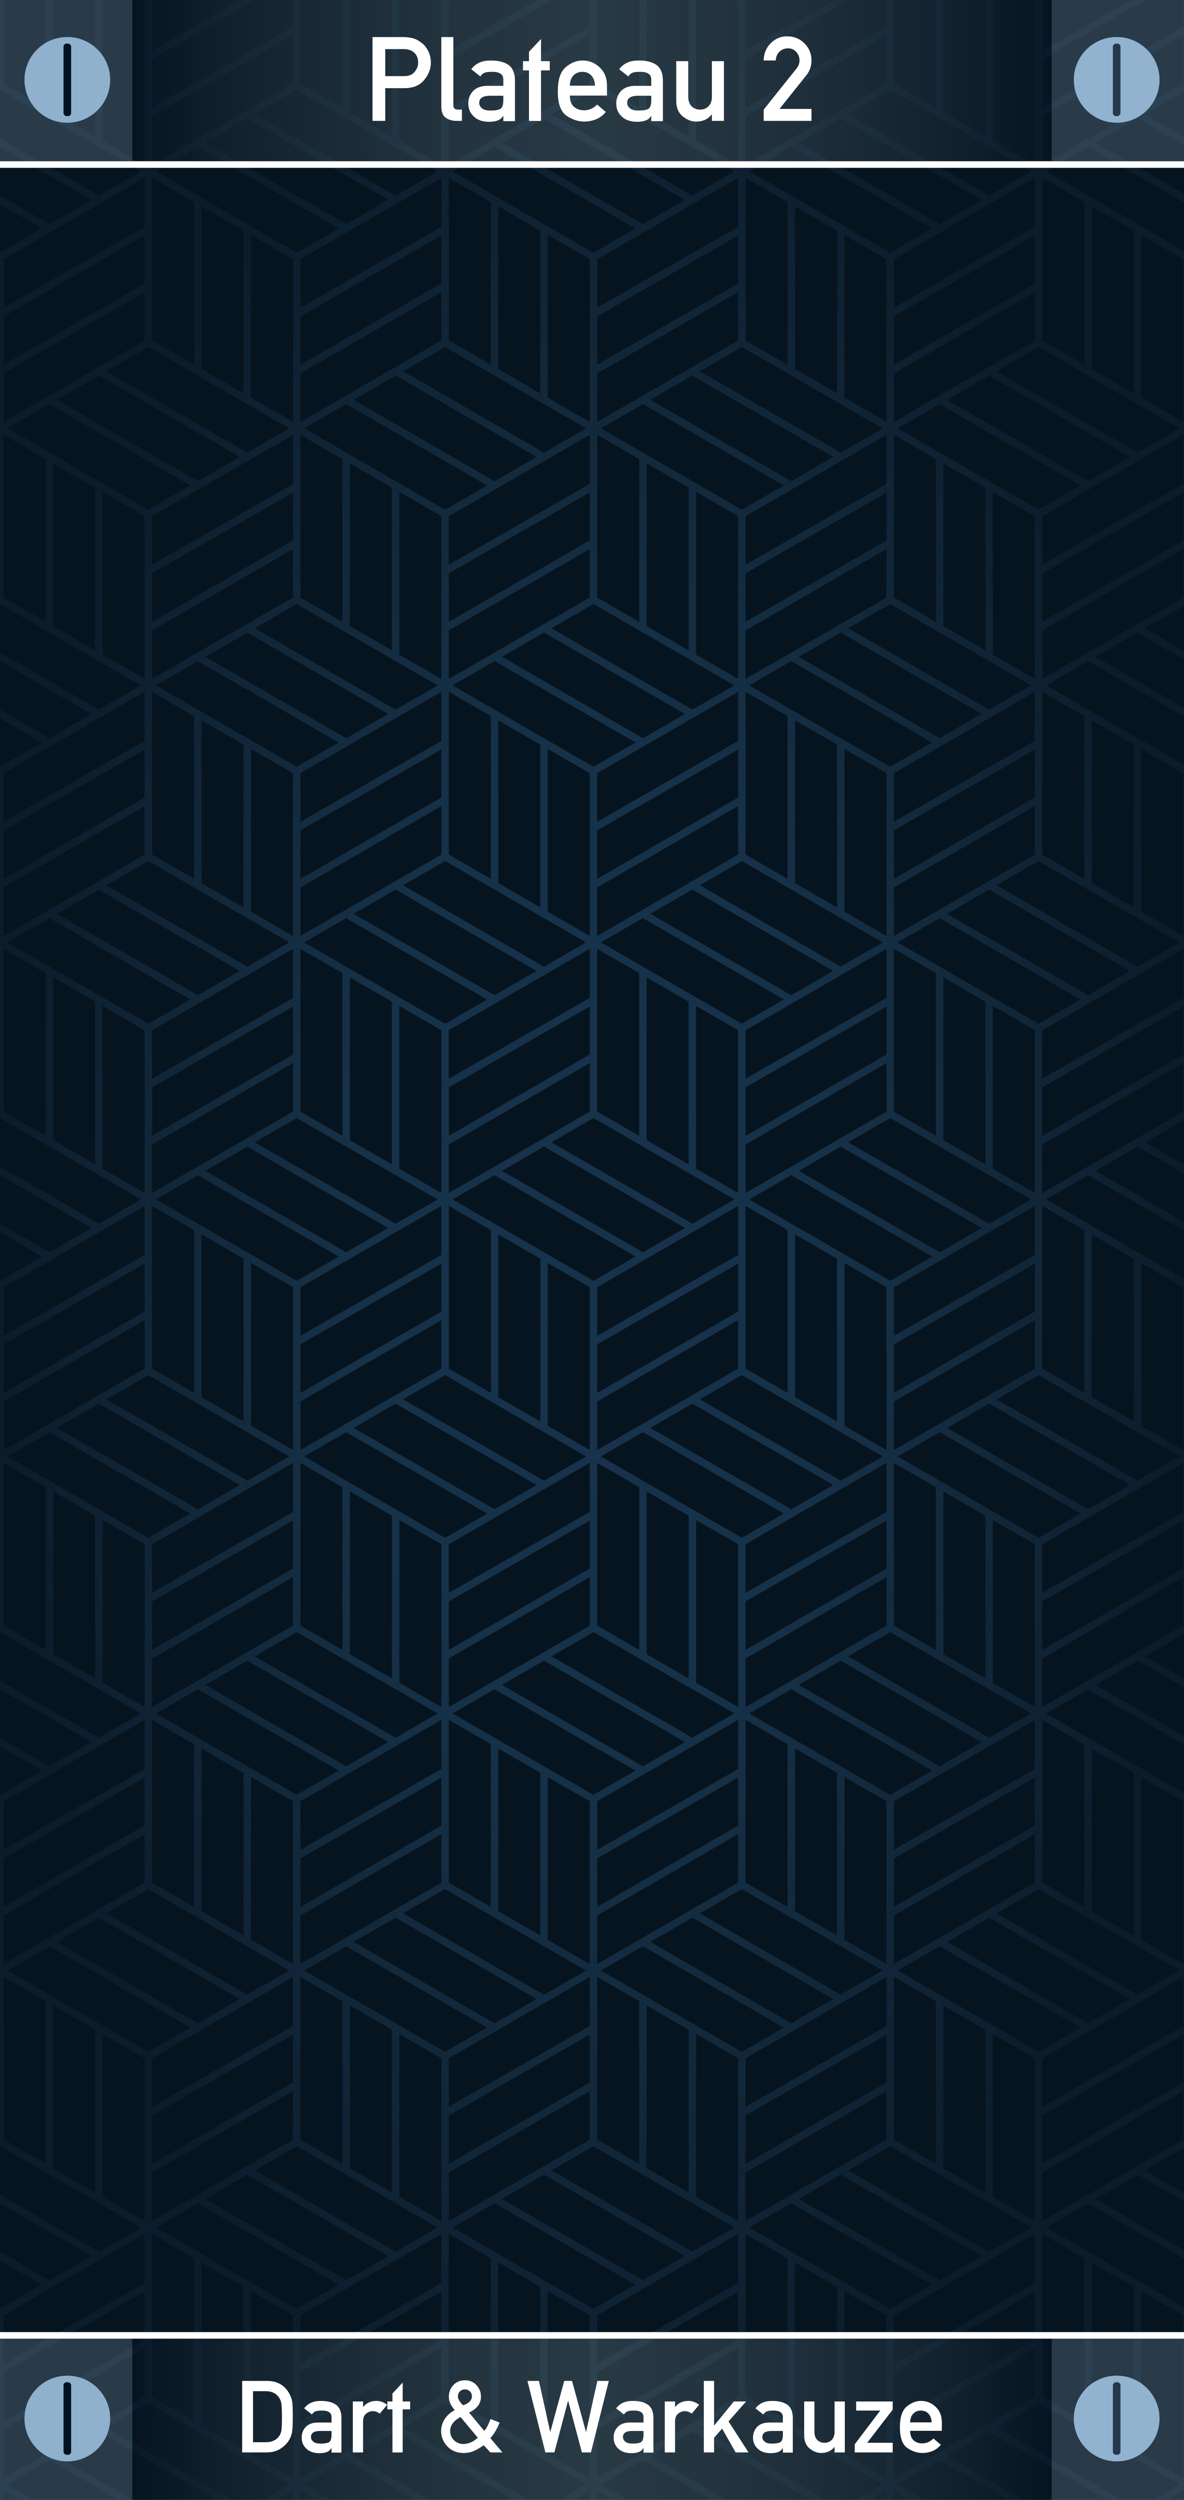 <?xml version="1.0" encoding="UTF-8" standalone="no"?>
<!-- Generator: Adobe Illustrator 19.0.0, SVG Export Plug-In . SVG Version: 6.00 Build 0)  -->

<svg
   version="1.1"
   id="svg8"
   x="0px"
   y="0px"
   width="315"
   height="665"
   viewBox="67 220 315 665"
   xml:space="preserve"
   sodipodi:docname="Background.svg"
   inkscape:version="1.4 (86a8ad7, 2024-10-11)"
   inkscape:export-filename="..\artwork\background.png"
   inkscape:export-xdpi="168"
   inkscape:export-ydpi="168"
   xmlns:inkscape="http://www.inkscape.org/namespaces/inkscape"
   xmlns:sodipodi="http://sodipodi.sourceforge.net/DTD/sodipodi-0.dtd"
   xmlns:xlink="http://www.w3.org/1999/xlink"
   xmlns="http://www.w3.org/2000/svg"
   xmlns:svg="http://www.w3.org/2000/svg"
   xmlns:rdf="http://www.w3.org/1999/02/22-rdf-syntax-ns#"
   xmlns:cc="http://creativecommons.org/ns#"
   xmlns:dc="http://purl.org/dc/elements/1.1/"><sodipodi:namedview
     id="namedview7"
     pagecolor="#ffffff"
     bordercolor="#000000"
     borderopacity="0.25"
     inkscape:showpageshadow="2"
     inkscape:pageopacity="0.0"
     inkscape:pagecheckerboard="0"
     inkscape:deskcolor="#d1d1d1"
     showgrid="false"
     inkscape:zoom="0.95273333"
     inkscape:cx="247.70835"
     inkscape:cy="394.65398"
     inkscape:window-width="1920"
     inkscape:window-height="1017"
     inkscape:window-x="-8"
     inkscape:window-y="-8"
     inkscape:window-maximized="1"
     inkscape:current-layer="layer1" /><style
     type="text/css"
     id="style2">
	.st0{fill:#282828;}
	.st1{fill:none;stroke:#FFFFFF;stroke-miterlimit:10;}
	.st2{fill:#FFFFFF;stroke:#FFFFFF;stroke-miterlimit:10;}
	.st3{fill:#FFFFFF;}
	.st4{font-family:'AlteDIN1451Mittelschrift';}
	.st5{font-size:18px;}
	.st6{font-size:11px;}
	.st7{font-size:7px;}
	.st8{font-size:10px;}
	.st9{fill:none;stroke:#FFFFFF;}
</style><defs
     id="defs6"><linearGradient
       id="linearGradient1"
       inkscape:collect="always"><stop
         style="stop-color:#17324b;stop-opacity:1;"
         offset="0"
         id="stop1" /><stop
         style="stop-color:#163249;stop-opacity:1;"
         offset="0.393"
         id="stop3" /><stop
         style="stop-color:#1a344b;stop-opacity:0.267;"
         offset="1"
         id="stop2" /></linearGradient><linearGradient
       id="SVGID_1_-5"
       gradientUnits="userSpaceOnUse"
       x1="19.842"
       y1="6.9124599e-06"
       x2="19.842"
       y2="39.684"
       gradientTransform="matrix(0.8,0,0,0.8,1.5279541e-7,-7.4839478e-6)"><stop
         offset="0"
         style="stop-color:#FFFBFD"
         id="stop3-0" /><stop
         offset="1"
         style="stop-color:#000000"
         id="stop5-2" /></linearGradient><linearGradient
       id="SVGID_2_"
       gradientUnits="userSpaceOnUse"
       x1="-1249.257"
       y1="-1000.332"
       x2="-1249.257"
       y2="-999.228"
       gradientTransform="matrix(-3.137,0,0,-3.137,-3693.012,-2583.939)">
	<stop
   offset="0"
   style="stop-color:#FDFDFF"
   id="stop12" />
	<stop
   offset="1"
   style="stop-color:#FCFEFF;stop-opacity:0"
   id="stop14" />
</linearGradient><linearGradient
       id="SVGID_1_"
       gradientUnits="userSpaceOnUse"
       x1="1.5"
       y1="0.274"
       x2="1.5"
       y2="1.378"
       gradientTransform="matrix(3.137,0,0,3.137,220.668,545.052)">
	<stop
   offset="0"
   style="stop-color:#FDFDFF"
   id="stop5" />
	<stop
   offset="1"
   style="stop-color:#FCFEFF;stop-opacity:0"
   id="stop7" />
</linearGradient><filter
       style="color-interpolation-filters:sRGB"
       inkscape:label="Feather"
       id="filter20"
       x="-0.661"
       y="-0.661"
       width="2.323"
       height="2.323"><feGaussianBlur
         stdDeviation="1.824"
         result="blur"
         id="feGaussianBlur18" /><feComposite
         in="SourceGraphic"
         in2="blur"
         operator="atop"
         result="composite1"
         id="feComposite18" /><feComposite
         in2="composite1"
         operator="in"
         result="composite2"
         id="feComposite19" /><feComposite
         in2="composite2"
         operator="in"
         result="composite3"
         id="feComposite20" /></filter><linearGradient
       id="SVGID_2_-1"
       gradientUnits="userSpaceOnUse"
       x1="-1249.257"
       y1="-1000.332"
       x2="-1249.257"
       y2="-999.228"
       gradientTransform="matrix(-3.137,0,0,-3.137,-3692.865,-2584.107)">
	<stop
   offset="0"
   style="stop-color:#FDFDFF"
   id="stop12-8" />
	<stop
   offset="1"
   style="stop-color:#FCFEFF;stop-opacity:0"
   id="stop14-9" />
</linearGradient><linearGradient
       id="SVGID_1_-2"
       gradientUnits="userSpaceOnUse"
       x1="1.5"
       y1="0.274"
       x2="1.5"
       y2="1.378"
       gradientTransform="matrix(3.137,0,0,3.137,220.816,544.885)">
	<stop
   offset="0"
   style="stop-color:#FDFDFF"
   id="stop5-7" />
	<stop
   offset="1"
   style="stop-color:#FCFEFF;stop-opacity:0"
   id="stop7-9" />
</linearGradient><filter
       style="color-interpolation-filters:sRGB"
       inkscape:label="Feather"
       id="filter20-5"
       x="-0.661"
       y="-0.661"
       width="2.323"
       height="2.323"><feGaussianBlur
         stdDeviation="1.824"
         result="blur"
         id="feGaussianBlur18-4" /><feComposite
         in="SourceGraphic"
         in2="blur"
         operator="atop"
         result="composite1"
         id="feComposite18-3" /><feComposite
         in2="composite1"
         operator="in"
         result="composite2"
         id="feComposite19-1" /><feComposite
         in2="composite2"
         operator="in"
         result="composite3"
         id="feComposite20-2" /></filter><clipPath
       id="clip444"><path
         d="m 1201.582,338.199 h 18 v 18 h -18 z m 0,0"
         id="path24586"
         inkscape:connector-curvature="0" /></clipPath><linearGradient
       id="SVGID_2_-3"
       gradientUnits="userSpaceOnUse"
       x1="-1249.257"
       y1="-1000.332"
       x2="-1249.257"
       y2="-999.228"
       gradientTransform="matrix(-3.137,0,0,-3.137,-3692.051,-2583.041)"><stop
         offset="0"
         style="stop-color:#FDFDFF"
         id="stop12-3" /><stop
         offset="1"
         style="stop-color:#FCFEFF;stop-opacity:0"
         id="stop14-4" /></linearGradient><linearGradient
       id="SVGID_1_-1"
       gradientUnits="userSpaceOnUse"
       x1="1.5"
       y1="0.274"
       x2="1.5"
       y2="1.378"
       gradientTransform="matrix(3.137,0,0,3.137,221.63,545.951)"><stop
         offset="0"
         style="stop-color:#FDFDFF"
         id="stop5-1" /><stop
         offset="1"
         style="stop-color:#FCFEFF;stop-opacity:0"
         id="stop7-3" /></linearGradient><filter
       style="color-interpolation-filters:sRGB"
       inkscape:label="Feather"
       id="filter20-8"
       x="-0.661"
       y="-0.661"
       width="2.323"
       height="2.323"><feGaussianBlur
         stdDeviation="1.824"
         result="blur"
         id="feGaussianBlur18-7" /><feComposite
         in="SourceGraphic"
         in2="blur"
         operator="atop"
         result="composite1"
         id="feComposite18-4" /><feComposite
         in2="composite1"
         operator="in"
         result="composite2"
         id="feComposite19-2" /><feComposite
         in2="composite2"
         operator="in"
         result="composite3"
         id="feComposite20-7" /></filter><filter
       style="color-interpolation-filters:sRGB"
       inkscape:label="Feather"
       id="filter20-2"
       x="-0.661"
       y="-0.661"
       width="2.323"
       height="2.323"><feGaussianBlur
         stdDeviation="1.824"
         result="blur"
         id="feGaussianBlur18-8" /><feComposite
         in="SourceGraphic"
         in2="blur"
         operator="atop"
         result="composite1"
         id="feComposite18-6" /><feComposite
         in2="composite1"
         operator="in"
         result="composite2"
         id="feComposite19-0" /><feComposite
         in2="composite2"
         operator="in"
         result="composite3"
         id="feComposite20-24" /></filter><linearGradient
       id="SVGID_2_-8"
       gradientUnits="userSpaceOnUse"
       x1="-1249.257"
       y1="-1000.332"
       x2="-1249.257"
       y2="-999.228"
       gradientTransform="matrix(-3.137,0,0,-3.137,-3674.747,-2447.384)"><stop
         offset="0"
         style="stop-color:#FDFDFF"
         id="stop12-6" /><stop
         offset="1"
         style="stop-color:#FCFEFF;stop-opacity:0"
         id="stop14-5" /></linearGradient><linearGradient
       id="SVGID_1_-0"
       gradientUnits="userSpaceOnUse"
       x1="1.5"
       y1="0.274"
       x2="1.5"
       y2="1.378"
       gradientTransform="matrix(3.137,0,0,3.137,238.934,681.607)"><stop
         offset="0"
         style="stop-color:#FDFDFF"
         id="stop5-9" /><stop
         offset="1"
         style="stop-color:#FCFEFF;stop-opacity:0"
         id="stop7-0" /></linearGradient><filter
       style="color-interpolation-filters:sRGB"
       inkscape:label="Feather"
       id="filter20-0"
       x="-0.462"
       y="-0.462"
       width="1.923"
       height="1.923"><feGaussianBlur
         stdDeviation="1.273"
         result="blur"
         id="feGaussianBlur18-6" /><feComposite
         in="SourceGraphic"
         in2="blur"
         operator="atop"
         result="composite1"
         id="feComposite18-1" /><feComposite
         in2="composite1"
         operator="in"
         result="composite2"
         id="feComposite19-3" /><feComposite
         in2="composite2"
         operator="in"
         result="composite3"
         id="feComposite20-8" /></filter><linearGradient
       id="SVGID_2_-9"
       gradientUnits="userSpaceOnUse"
       x1="-1249.257"
       y1="-1000.332"
       x2="-1249.257"
       y2="-999.228"
       gradientTransform="matrix(-3.137,0,0,-3.137,-3830.336,-2688.183)"><stop
         offset="0"
         style="stop-color:#FDFDFF"
         id="stop12-34" /><stop
         offset="1"
         style="stop-color:#FCFEFF;stop-opacity:0"
         id="stop14-46" /></linearGradient><linearGradient
       id="SVGID_1_-06"
       gradientUnits="userSpaceOnUse"
       x1="1.5"
       y1="0.274"
       x2="1.5"
       y2="1.378"
       gradientTransform="matrix(3.137,0,0,3.137,83.345,440.809)"><stop
         offset="0"
         style="stop-color:#FDFDFF"
         id="stop5-6" /><stop
         offset="1"
         style="stop-color:#FCFEFF;stop-opacity:0"
         id="stop7-1" /></linearGradient><clipPath
       clipPathUnits="userSpaceOnUse"
       id="clipPath1"><rect
         style="opacity:0.397;fill:#0f2435;stroke-width:1.116;stroke-linecap:square;stroke-miterlimit:4.2"
         id="rect2"
         width="9.052"
         height="9.052"
         x="44.115"
         y="66.184" /></clipPath><filter
       style="color-interpolation-filters:sRGB"
       inkscape:label="Feather"
       id="filter20-84"
       x="-0.462"
       y="-0.462"
       width="1.923"
       height="1.923"><feGaussianBlur
         stdDeviation="1.273"
         result="blur"
         id="feGaussianBlur18-9" /><feComposite
         in="SourceGraphic"
         in2="blur"
         operator="atop"
         result="composite1"
         id="feComposite18-63" /><feComposite
         in2="composite1"
         operator="in"
         result="composite2"
         id="feComposite19-7" /><feComposite
         in2="composite2"
         operator="in"
         result="composite3"
         id="feComposite20-88" /></filter><linearGradient
       id="SVGID_2_-2"
       gradientUnits="userSpaceOnUse"
       x1="-1249.257"
       y1="-1000.332"
       x2="-1249.257"
       y2="-999.228"
       gradientTransform="matrix(-0.83,0,0,-0.83,-988.098,-758.423)"><stop
         offset="0"
         style="stop-color:#FDFDFF"
         id="stop12-9" /><stop
         offset="1"
         style="stop-color:#FCFEFF;stop-opacity:0"
         id="stop14-1" /></linearGradient><clipPath
       clipPathUnits="userSpaceOnUse"
       id="clipPath11"><rect
         style="opacity:0.397;fill:#0f2435;stroke-width:1.895;stroke-linecap:square;stroke-miterlimit:4.2"
         id="rect11"
         width="15.372"
         height="15.372"
         x="40.955"
         y="63.024" /></clipPath><linearGradient
       id="SVGID_1_-3"
       gradientUnits="userSpaceOnUse"
       x1="1.5"
       y1="0.274"
       x2="1.5"
       y2="1.378"
       gradientTransform="matrix(0.83,0,0,0.83,47.396,69.456)"><stop
         offset="0"
         style="stop-color:#FDFDFF"
         id="stop5-5" /><stop
         offset="1"
         style="stop-color:#FCFEFF;stop-opacity:0"
         id="stop7-98" /></linearGradient><clipPath
       clipPathUnits="userSpaceOnUse"
       id="clipPath12"><rect
         style="opacity:0.397;fill:#0f2435;stroke-width:1.895;stroke-linecap:square;stroke-miterlimit:4.2"
         id="rect12"
         width="15.372"
         height="15.372"
         x="40.955"
         y="63.024" /></clipPath><clipPath
       clipPathUnits="userSpaceOnUse"
       id="clipPath13"><rect
         style="opacity:0.397;fill:#0f2435;stroke-width:1.895;stroke-linecap:square;stroke-miterlimit:4.2"
         id="rect13"
         width="15.372"
         height="15.372"
         x="40.955"
         y="63.024" /></clipPath><clipPath
       clipPathUnits="userSpaceOnUse"
       id="clipPath14"><rect
         style="opacity:0.397;fill:#0f2435;stroke-width:1.116;stroke-linecap:square;stroke-miterlimit:4.2"
         id="rect14"
         width="9.052"
         height="9.052"
         x="44.115"
         y="66.184" /></clipPath><filter
       style="color-interpolation-filters:sRGB"
       inkscape:label="Feather"
       id="filter20-4"
       x="-0.462"
       y="-0.462"
       width="1.923"
       height="1.923"><feGaussianBlur
         stdDeviation="1.273"
         result="blur"
         id="feGaussianBlur18-0" /><feComposite
         in="SourceGraphic"
         in2="blur"
         operator="atop"
         result="composite1"
         id="feComposite18-7" /><feComposite
         in2="composite1"
         operator="in"
         result="composite2"
         id="feComposite19-6" /><feComposite
         in2="composite2"
         operator="in"
         result="composite3"
         id="feComposite20-3" /></filter><clipPath
       clipPathUnits="userSpaceOnUse"
       id="clipPath11-2"><rect
         style="opacity:0.397;fill:#0f2435;stroke-width:1.895;stroke-linecap:square;stroke-miterlimit:4.2"
         id="rect11-0"
         width="15.372"
         height="15.372"
         x="40.955"
         y="63.024" /></clipPath><clipPath
       clipPathUnits="userSpaceOnUse"
       id="clipPath12-2"><rect
         style="opacity:0.397;fill:#0f2435;stroke-width:1.895;stroke-linecap:square;stroke-miterlimit:4.2"
         id="rect12-6"
         width="15.372"
         height="15.372"
         x="40.955"
         y="63.024" /></clipPath><clipPath
       clipPathUnits="userSpaceOnUse"
       id="clipPath13-0"><rect
         style="opacity:0.397;fill:#0f2435;stroke-width:1.895;stroke-linecap:square;stroke-miterlimit:4.2"
         id="rect13-1"
         width="15.372"
         height="15.372"
         x="40.955"
         y="63.024" /></clipPath><clipPath
       clipPathUnits="userSpaceOnUse"
       id="clipPath14-6"><rect
         style="opacity:0.397;fill:#0f2435;stroke-width:1.116;stroke-linecap:square;stroke-miterlimit:4.2"
         id="rect14-5"
         width="9.052"
         height="9.052"
         x="44.115"
         y="66.184" /></clipPath><filter
       style="color-interpolation-filters:sRGB"
       inkscape:label="Feather"
       id="filter20-7"
       x="-0.462"
       y="-0.462"
       width="1.923"
       height="1.923"><feGaussianBlur
         stdDeviation="1.273"
         result="blur"
         id="feGaussianBlur18-5" /><feComposite
         in="SourceGraphic"
         in2="blur"
         operator="atop"
         result="composite1"
         id="feComposite18-41" /><feComposite
         in2="composite1"
         operator="in"
         result="composite2"
         id="feComposite19-20" /><feComposite
         in2="composite2"
         operator="in"
         result="composite3"
         id="feComposite20-0" /></filter><radialGradient
       inkscape:collect="always"
       xlink:href="#linearGradient1"
       id="radialGradient2"
       cx="157"
       cy="606.5"
       fx="157"
       fy="606.5"
       r="90"
       gradientTransform="matrix(1.75,0,0,3.694,-50.25,-1491.68)"
       gradientUnits="userSpaceOnUse" /><linearGradient
       inkscape:collect="always"
       xlink:href="#linearGradient18"
       id="linearGradient19"
       x1="87.144"
       y1="428.755"
       x2="226.856"
       y2="428.755"
       gradientUnits="userSpaceOnUse" /><linearGradient
       id="linearGradient18"
       inkscape:collect="always"><stop
         style="stop-color:#081525;stop-opacity:0.502;"
         offset="0"
         id="stop18" /><stop
         style="stop-color:#748d97;stop-opacity:0.306;"
         offset="0.5"
         id="stop20" /><stop
         style="stop-color:#081525;stop-opacity:0.5;"
         offset="1"
         id="stop19" /></linearGradient><linearGradient
       inkscape:collect="always"
       xlink:href="#linearGradient18"
       id="linearGradient9"
       gradientUnits="userSpaceOnUse"
       x1="87.144"
       y1="428.755"
       x2="226.856"
       y2="428.755"
       gradientTransform="translate(0,355.49)" /><linearGradient
       id="SVGID_2_-20"
       gradientUnits="userSpaceOnUse"
       x1="-1249.257"
       y1="-1000.332"
       x2="-1249.257"
       y2="-999.228"
       gradientTransform="matrix(-0.83,0,0,-0.83,-988.098,-758.423)"><stop
         offset="0"
         style="stop-color:#FDFDFF"
         id="stop12-97" /><stop
         offset="1"
         style="stop-color:#FCFEFF;stop-opacity:0"
         id="stop14-3" /></linearGradient><clipPath
       clipPathUnits="userSpaceOnUse"
       id="clipPath11-7"><rect
         style="opacity:0.397;fill:#0f2435;stroke-width:1.895;stroke-linecap:square;stroke-miterlimit:4.2"
         id="rect11-2"
         width="15.372"
         height="15.372"
         x="40.955"
         y="63.024" /></clipPath><linearGradient
       id="SVGID_1_-6"
       gradientUnits="userSpaceOnUse"
       x1="1.5"
       y1="0.274"
       x2="1.5"
       y2="1.378"
       gradientTransform="matrix(0.83,0,0,0.83,47.396,69.456)"><stop
         offset="0"
         style="stop-color:#FDFDFF"
         id="stop5-0" /><stop
         offset="1"
         style="stop-color:#FCFEFF;stop-opacity:0"
         id="stop7-16" /></linearGradient><clipPath
       clipPathUnits="userSpaceOnUse"
       id="clipPath12-5"><rect
         style="opacity:0.397;fill:#0f2435;stroke-width:1.895;stroke-linecap:square;stroke-miterlimit:4.2"
         id="rect12-7"
         width="15.372"
         height="15.372"
         x="40.955"
         y="63.024" /></clipPath><clipPath
       clipPathUnits="userSpaceOnUse"
       id="clipPath14-5"><rect
         style="opacity:0.397;fill:#0f2435;stroke-width:1.116;stroke-linecap:square;stroke-miterlimit:4.2"
         id="rect14-4"
         width="9.052"
         height="9.052"
         x="44.115"
         y="66.184" /></clipPath><filter
       style="color-interpolation-filters:sRGB"
       inkscape:label="Feather"
       id="filter20-1"
       x="-0.462"
       y="-0.462"
       width="1.923"
       height="1.923"><feGaussianBlur
         stdDeviation="1.273"
         result="blur"
         id="feGaussianBlur18-2" /><feComposite
         in="SourceGraphic"
         in2="blur"
         operator="atop"
         result="composite1"
         id="feComposite18-0" /><feComposite
         in2="composite1"
         operator="in"
         result="composite2"
         id="feComposite19-01" /><feComposite
         in2="composite2"
         operator="in"
         result="composite3"
         id="feComposite20-4" /></filter></defs><g
     id="layer1"
     transform="translate(0,-196.5)"
     inkscape:groupmode="layer"
     inkscape:label="Layer 1"><path
       style="fill:#06141f;fill-opacity:1;stroke-width:1.75"
       d="M 67,416.5 H 382 v 665 H 67 Z"
       id="rect2263"
       inkscape:label="Background" /><path
       id="rect1"
       clip-path="none"
       style="fill:url(#radialGradient2);stroke-width:1.974"
       d="m 67,416.5 v 23.933 l 24.445,14.113 1.374,0.793 11.676,6.74 -11.18,6.46 -26.315,-15.193 v 2.276 l 24.339,14.055 -11.18,6.46 -13.159,-7.598 v 2.276 l 11.187,6.457 -11.187,6.457 v 69.511 23.933 l 24.445,14.113 1.374,0.793 11.676,6.744 -11.18,6.457 -26.315,-15.193 v 2.28 l 24.339,14.055 -11.18,6.457 -13.159,-7.598 v 2.276 l 11.187,6.46 -11.187,6.457 v 69.511 23.929 l 24.445,14.113 1.374,0.796 11.676,6.74 -11.18,6.457 -26.315,-15.193 v 2.28 l 24.339,14.055 -11.18,6.457 -13.159,-7.598 v 2.28 l 11.187,6.457 -11.187,6.457 v 69.511 23.933 l 24.445,14.113 1.374,0.793 11.676,6.741 -11.18,6.459 -26.315,-15.193 v 2.276 l 24.339,14.055 -11.18,6.46 -13.159,-7.598 v 2.276 l 11.187,6.457 -11.187,6.457 v 69.511 23.933 l 24.445,14.113 1.374,0.793 11.676,6.744 -11.18,6.457 -26.315,-15.193 v 2.28 l 24.339,14.055 -11.18,6.457 -13.159,-7.598 v 2.276 l 11.187,6.46 -11.187,6.457 V 1081.5 h 0.988 v -2.376 l 4.115,2.376 h 3.955 l -7.085,-4.088 10.555,-6.091 0.632,-0.366 18.266,10.544 h 3.948 l -20.238,-11.686 5.096,-2.943 6.084,-3.51 31.418,18.139 h 3.955 l -33.397,-19.281 0.667,-0.386 10.517,-6.07 12.667,7.314 1.712,0.984 11.44,6.607 11.679,6.744 -7.082,4.088 h 3.955 l 4.115,-2.376 v 2.376 h 1.976 v -2.376 l 4.115,2.376 h 3.955 l -7.085,-4.088 10.555,-6.091 0.632,-0.366 18.266,10.544 h 3.948 l -20.238,-11.686 5.096,-2.943 6.081,-3.51 31.421,18.139 h 3.951 l -33.394,-19.281 0.666,-0.386 10.517,-6.07 12.667,7.314 1.712,0.984 11.44,6.607 11.679,6.744 -7.082,4.088 h 3.955 l 4.115,-2.376 v 2.376 h 1.976 v -2.376 l 4.115,2.376 h 3.955 l -7.085,-4.088 10.555,-6.091 0.632,-0.366 18.266,10.544 h 3.948 l -20.238,-11.686 5.096,-2.943 6.081,-3.51 31.421,18.139 h 3.951 l -33.394,-19.281 0.667,-0.386 10.517,-6.07 12.667,7.314 1.712,0.984 11.44,6.607 11.679,6.744 -7.082,4.088 h 3.955 l 4.115,-2.376 v 2.376 h 1.976 v -2.376 l 4.115,2.376 h 3.955 l -7.085,-4.088 10.555,-6.091 0.632,-0.366 18.266,10.544 h 3.948 l -20.238,-11.686 5.096,-2.943 6.081,-3.51 31.421,18.139 h 3.951 l -33.394,-19.281 0.667,-0.386 10.517,-6.07 12.667,7.314 1.712,0.984 11.44,6.607 11.679,6.744 -7.082,4.088 h 3.955 l 4.115,-2.376 V 1081.5 H 382 v -51.266 l -11.874,-6.853 -13.152,-7.598 -11.679,-6.74 10.551,-6.091 0.632,-0.366 L 382,1017.317 v -2.276 l -23.546,-13.597 11.18,-6.457 L 382,1002.128 v -2.28 L 371.609,993.85 382,987.848 v -94.356 l -11.874,-6.85 -13.152,-7.598 -11.679,-6.744 10.551,-6.091 0.632,-0.366 L 382,880.578 v -2.276 l -23.546,-13.6 11.18,-6.457 L 382,865.385 v -2.276 L 371.609,857.11 382,851.108 v -94.356 l -11.874,-6.85 -13.152,-7.598 -11.679,-6.744 10.551,-6.091 0.632,-0.366 L 382,743.839 v -2.28 L 358.454,727.962 369.634,721.506 382,728.646 v -2.28 L 371.609,720.368 382,714.369 V 620.013 l -11.874,-6.853 -13.152,-7.598 -11.679,-6.74 10.551,-6.091 0.632,-0.366 L 382,607.096 v -2.276 L 358.454,591.223 369.634,584.767 382,591.907 v -2.28 L 371.609,583.628 382,577.626 v -94.356 l -11.874,-6.85 -13.152,-7.598 -11.679,-6.744 10.551,-6.091 0.632,-0.366 L 382,470.357 v -2.276 L 358.454,454.48 369.634,448.024 382,455.164 V 452.888 L 371.609,446.889 382,440.887 V 416.5 h -0.195 v 7.027 l -31.585,18.238 -5.917,3.411 V 432.264 L 371.797,416.5 h -3.965 l -23.529,13.487 v -12.916 l 0.988,-0.571 h -3.948 l 0.988,0.571 v 43.299 l -11.187,-6.457 V 416.5 h -1.972 v 36.271 L 317.992,446.318 V 416.5 h -1.976 v 28.677 l -11.184,-6.457 V 416.5 h -1.976 v 7.027 l -31.585,18.238 -5.913,3.411 V 432.264 L 292.849,416.5 h -3.965 l -23.526,13.487 v -12.916 l 0.984,-0.571 h -3.948 l 0.988,0.571 v 43.299 L 252.196,453.913 V 416.5 h -1.972 v 36.271 l -11.18,-6.453 V 416.5 h -1.972 v 28.677 l -11.187,-6.457 V 416.5 h -1.976 v 7.027 l -31.585,18.238 -5.913,3.411 V 432.264 L 213.901,416.5 h -3.965 l -23.526,13.487 v -12.916 l 0.984,-0.571 h -3.948 l 0.988,0.571 v 43.299 l -11.187,-6.457 V 416.5 h -1.972 v 36.271 l -11.18,-6.453 V 416.5 h -1.972 v 28.677 l -11.187,-6.457 V 416.5 h -1.976 v 7.027 l -31.585,18.238 -5.913,3.411 V 432.264 L 134.953,416.5 h -3.965 l -23.526,13.487 v -12.916 l 0.984,-0.571 h -3.944 l 0.984,0.571 v 43.299 L 94.299,453.913 V 416.5 h -1.972 v 36.271 L 81.147,446.318 V 416.5 h -1.972 v 28.677 L 67.988,438.72 V 416.5 Z m 77.96,9.307 v 12.913 l -12.667,7.311 -13.152,7.598 -4.583,2.646 -7.096,4.098 v -12.92 l 6.901,-3.982 z m 78.948,0 v 12.913 l -12.667,7.311 -13.152,7.598 -4.583,2.646 -7.096,4.098 v -12.92 l 6.897,-3.982 z m 78.948,0 v 12.913 l -12.667,7.311 -13.152,7.598 -4.583,2.646 -7.096,4.098 v -12.92 l 6.897,-3.982 z m 78.948,0 v 12.913 l -12.667,7.311 -13.152,7.598 -4.584,2.646 -7.099,4.098 v -12.92 l 6.901,-3.982 z m -235.857,14.625 24.442,14.113 1.377,0.793 11.676,6.74 -11.184,6.46 -26.312,-15.193 -11.184,-6.457 10.527,-6.081 z m 78.948,0 24.442,14.113 1.377,0.793 11.676,6.74 -11.184,6.46 -26.312,-15.193 -11.184,-6.457 10.527,-6.081 z m 78.948,0 24.442,14.113 1.377,0.793 11.676,6.74 -11.184,6.46 -26.312,-15.193 -11.184,-6.457 10.527,-6.081 z m -171.052,7.591 13.156,7.598 24.339,14.055 -11.18,6.46 -13.159,-7.598 -24.339,-14.058 z m 78.948,0 13.156,7.598 24.339,14.055 -11.18,6.46 -13.159,-7.598 -24.339,-14.058 z m 78.948,0 13.156,7.598 24.339,14.055 -11.18,6.46 -13.159,-7.598 -24.339,-14.058 z m -171.056,7.598 26.315,15.193 11.187,6.457 -11.187,6.457 -12.667,-7.308 -13.152,-7.598 -11.676,-6.744 10.548,-6.091 z m 78.948,0 26.315,15.193 11.187,6.457 -11.187,6.457 -12.667,-7.308 -13.152,-7.598 -11.679,-6.744 10.551,-6.091 z m 78.948,0 26.315,15.193 11.187,6.457 -11.187,6.457 -12.667,-7.308 -13.152,-7.598 -11.679,-6.744 10.551,-6.091 z m -172.043,8.169 v 13.07 l -37.499,21.496 v -12.916 l 12.667,-7.311 13.152,-7.595 z m 1.976,0 11.187,6.457 v 43.299 l -11.187,-6.457 z m 76.973,0 v 13.07 l -37.499,21.496 v -12.916 l 12.667,-7.311 13.152,-7.595 z m 1.976,0 11.187,6.457 v 43.299 l -11.187,-6.457 z m 76.973,0 v 13.07 l -37.499,21.496 v -12.916 l 12.667,-7.311 13.152,-7.595 z m 1.976,0 11.187,6.457 v 43.299 l -11.187,-6.457 z m 76.973,0 v 13.07 l -37.499,21.496 v -12.916 l 12.667,-7.311 13.152,-7.595 z m 1.972,0 11.187,6.457 v 43.299 l -11.187,-6.457 z m -223.682,7.598 11.18,6.453 v 43.302 l -11.18,-6.457 z m 78.948,0 11.18,6.453 v 43.302 l -11.18,-6.457 z m 78.948,0 11.18,6.453 v 43.302 l -11.18,-6.457 z m 78.948,0 11.18,6.453 v 43.302 l -11.18,-6.457 z m -223.692,7.595 11.187,6.457 v 43.302 l -11.187,-6.457 z m 78.948,0 11.187,6.457 v 43.302 l -11.187,-6.457 z m 78.948,0 11.187,6.457 v 43.302 l -11.187,-6.457 z m 78.948,0 11.187,6.457 v 43.302 l -11.187,-6.457 z m -265.132,0.154 v 12.759 l -37.499,21.649 v -12.91 z m 78.948,0 v 12.759 l -37.499,21.649 v -12.91 z m 78.948,0 v 12.759 l -37.499,21.649 v -12.91 z m 78.948,0 v 12.759 l -37.499,21.649 v -12.91 z m -236.845,15.042 v 12.91 l -8.083,4.669 -4.583,2.642 -13.152,7.598 -11.679,6.744 v -12.913 z m 78.948,0 v 12.91 l -8.083,4.669 -4.583,2.642 -13.152,7.598 -11.679,6.744 v -12.913 z m 78.948,0 v 12.91 l -8.083,4.669 -4.583,2.642 -13.152,7.598 -11.679,6.744 v -12.913 z m 78.948,0 v 12.91 l -8.083,4.669 -4.583,2.642 -13.152,7.598 -11.679,6.744 v -12.913 z m -235.857,14.622 12.667,7.311 1.712,0.988 11.44,6.607 11.679,6.744 -11.184,6.457 -37.499,-21.649 0.667,-0.386 z m 78.948,0 12.667,7.311 1.712,0.988 11.44,6.607 11.679,6.744 -11.187,6.457 -37.495,-21.649 0.666,-0.386 z m 78.948,0 12.667,7.311 1.712,0.988 11.44,6.607 11.679,6.744 -11.187,6.457 -37.495,-21.649 0.667,-0.386 z m 78.948,0 12.667,7.311 1.712,0.988 11.44,6.607 11.679,6.744 -11.187,6.457 -37.495,-21.649 0.667,-0.386 z m -250.004,7.598 37.499,21.649 -11.18,6.457 -37.499,-21.653 5.096,-2.943 z m 78.945,0 37.502,21.649 -11.18,6.457 -37.499,-21.653 5.096,-2.943 z m 78.948,0 37.502,21.649 -11.18,6.457 -37.499,-21.653 5.096,-2.943 z m 78.948,0 37.502,21.649 -11.18,6.457 -37.499,-21.653 5.096,-2.943 z m -249.997,7.591 37.502,21.649 -11.187,6.463 -12.667,-7.314 -13.152,-7.598 -11.683,-6.74 10.555,-6.091 z m 78.948,0 37.502,21.649 -11.187,6.463 -12.667,-7.314 -13.152,-7.598 -11.683,-6.74 10.555,-6.091 z m 78.948,0 37.502,21.649 -11.187,6.463 -12.667,-7.314 -13.152,-7.598 -11.683,-6.74 10.555,-6.091 z m 78.948,0 37.502,21.649 -11.187,6.463 -12.667,-7.314 -13.152,-7.598 -11.683,-6.74 10.555,-6.091 z m -249.016,8.169 11.187,6.457 v 14.622 28.677 l -11.187,-6.457 v -22.22 z m 76.973,0 v 13.074 l -13.966,8.005 h -0.007 l -23.529,13.491 v -12.92 l 0.988,-0.571 11.679,-6.74 13.156,-7.595 z m 1.976,0 11.187,6.457 v 14.622 28.677 l -11.187,-6.457 v -22.22 z m 76.973,0 v 13.074 l -13.966,8.005 h -0.011 l -23.526,13.491 v -12.92 l 0.988,-0.571 11.679,-6.74 13.156,-7.595 z m 1.976,0 11.187,6.457 v 14.622 28.677 l -11.187,-6.457 v -22.22 z m 76.973,0 v 13.074 l -13.966,8.005 h -0.011 l -23.526,13.491 v -12.92 l 0.988,-0.571 11.679,-6.74 13.152,-7.595 z m 1.976,0 11.184,6.457 v 14.622 28.677 l -11.184,-6.457 v -22.22 z m 76.973,0 v 13.074 l -13.966,8.005 h -0.011 l -23.526,13.491 v -12.92 l 0.988,-0.571 11.679,-6.74 13.152,-7.595 z m -300.658,7.598 11.18,6.453 v 7.027 36.271 l -11.18,-6.453 v -29.818 z m 78.948,0 11.18,6.453 v 7.027 36.271 l -11.18,-6.453 v -29.818 z m 78.948,0 11.18,6.453 v 7.027 36.271 l -11.18,-6.453 v -29.818 z m 78.948,0 11.18,6.453 v 7.027 36.271 l -11.18,-6.453 v -29.818 z m -223.692,7.595 10.203,5.886 0.984,0.571 v 43.299 l -11.187,-6.457 v -37.413 z m 78.948,0 10.199,5.886 0.988,0.571 v 43.299 l -11.187,-6.457 v -37.413 z m 78.948,0 10.199,5.886 0.988,0.571 v 43.299 l -11.187,-6.457 v -37.413 z m 78.948,0 10.199,5.886 0.988,0.571 v 43.299 l -11.187,-6.457 v -37.413 z m -186.184,0.154 v 5.732 7.027 l -31.585,18.238 -5.913,3.411 v -12.913 l 27.491,-15.764 h 0.011 z m 78.948,0 v 5.732 7.027 l -31.585,18.238 -5.913,3.411 v -12.913 l 27.491,-15.764 h 0.011 z m 78.948,0 v 5.732 7.027 l -31.585,18.238 -5.913,3.411 v -12.913 l 27.491,-15.764 h 0.011 z m 78.948,0 v 5.732 7.027 l -31.585,18.238 -5.917,3.411 v -12.913 l 27.494,-15.764 h 0.011 z m -236.845,15.039 v 12.913 l -12.667,7.314 -13.152,7.598 -4.583,2.642 -7.096,4.098 v -12.917 l 6.901,-3.982 z m 78.948,0 v 12.913 l -12.667,7.314 -13.152,7.598 -4.583,2.642 -7.096,4.098 v -12.917 l 6.897,-3.982 z m 78.948,0 v 12.913 l -12.667,7.314 -13.152,7.598 -4.583,2.642 -7.096,4.098 v -12.917 l 6.897,-3.982 z m 78.948,0 v 12.913 l -12.667,7.314 -13.152,7.598 -4.584,2.642 -7.099,4.098 v -12.917 l 6.901,-3.982 z m -235.857,14.625 24.442,14.113 1.377,0.793 11.676,6.744 -11.184,6.457 -26.312,-15.193 -11.184,-6.457 10.527,-6.081 z m 78.948,0 24.442,14.113 1.377,0.793 11.676,6.744 -11.184,6.457 -26.312,-15.193 -11.184,-6.457 10.527,-6.081 z m 78.948,0 24.442,14.113 1.377,0.793 11.676,6.744 -11.184,6.457 -26.312,-15.193 -11.184,-6.457 10.527,-6.081 z m -171.052,7.595 13.156,7.598 24.339,14.055 -11.18,6.457 -13.159,-7.598 -24.339,-14.055 z m 78.948,0 13.156,7.598 24.339,14.055 -11.18,6.457 -13.159,-7.598 -24.339,-14.055 z m 78.948,0 13.156,7.598 24.339,14.055 -11.18,6.457 -13.159,-7.598 -24.339,-14.055 z m -171.056,7.598 26.315,15.189 11.187,6.46 -11.187,6.457 -12.667,-7.311 -13.152,-7.598 -11.676,-6.74 10.548,-6.091 z m 78.948,0 26.315,15.189 11.187,6.46 -11.187,6.457 -12.667,-7.311 -13.152,-7.598 -11.679,-6.74 10.551,-6.091 z m 78.948,0 26.315,15.189 11.187,6.46 -11.187,6.457 -12.667,-7.311 -13.152,-7.598 -11.679,-6.74 10.551,-6.091 z m -172.043,8.169 v 13.067 l -37.499,21.499 v -12.92 l 12.667,-7.311 13.152,-7.595 z m 1.976,0 11.187,6.457 v 43.295 l -11.187,-6.457 z m 76.973,0 v 13.067 l -37.499,21.499 v -12.92 l 12.667,-7.311 13.152,-7.595 z m 1.976,0 11.187,6.457 v 43.295 l -11.187,-6.457 z m 76.973,0 v 13.067 l -37.499,21.499 v -12.92 l 12.667,-7.311 13.152,-7.595 z m 1.976,0 11.187,6.457 v 43.295 l -11.187,-6.457 z m 76.973,0 v 13.067 l -37.499,21.499 v -12.92 l 12.667,-7.311 13.152,-7.595 z m 1.972,0 11.187,6.457 v 43.295 l -11.187,-6.457 z m -223.682,7.595 11.18,6.453 v 43.302 l -11.18,-6.457 z m 78.948,0 11.18,6.453 v 43.302 l -11.18,-6.457 z m 78.948,0 11.18,6.453 v 43.302 l -11.18,-6.457 z m 78.948,0 11.18,6.453 v 43.302 l -11.18,-6.457 z m -223.692,7.595 11.187,6.457 v 43.302 l -11.187,-6.457 z m 78.948,0 11.187,6.457 v 43.302 l -11.187,-6.457 z m 78.948,0 11.187,6.457 v 43.302 l -11.187,-6.457 z m 78.948,0 11.187,6.457 v 43.302 l -11.187,-6.457 z m -265.132,0.154 v 12.763 l -37.499,21.646 v -12.91 z m 78.948,0 v 12.763 l -37.499,21.646 v -12.91 z m 78.948,0 v 12.763 l -37.499,21.646 v -12.91 z m 78.948,0 v 12.763 l -37.499,21.646 v -12.91 z m -236.845,15.042 v 12.91 l -8.083,4.669 -4.583,2.646 -13.152,7.598 -11.679,6.74 v -12.913 z m 78.948,0 v 12.91 l -8.083,4.669 -4.583,2.646 -13.152,7.598 -11.679,6.74 v -12.913 z m 78.948,0 v 12.91 l -8.083,4.669 -4.583,2.646 -13.152,7.598 -11.679,6.74 v -12.913 z m 78.948,0 v 12.91 l -8.083,4.669 -4.583,2.646 -13.152,7.598 -11.679,6.74 v -12.913 z m -235.857,14.622 12.667,7.314 1.712,0.984 11.44,6.607 11.679,6.744 -11.184,6.457 -37.499,-21.649 0.667,-0.386 z m 78.948,0 12.667,7.314 1.712,0.984 11.44,6.607 11.679,6.744 -11.187,6.457 -37.495,-21.649 0.666,-0.386 z m 78.948,0 12.667,7.314 1.712,0.984 11.44,6.607 11.679,6.744 -11.187,6.457 -37.495,-21.649 0.667,-0.386 z m 78.948,0 12.667,7.314 1.712,0.984 11.44,6.607 11.679,6.744 -11.187,6.457 -37.495,-21.649 0.667,-0.386 z m -250.004,7.598 37.499,21.649 -11.18,6.457 -37.499,-21.653 5.096,-2.943 z m 78.945,0 37.502,21.649 -11.18,6.457 -37.499,-21.653 5.096,-2.943 z m 78.948,0 37.502,21.649 -11.18,6.457 -37.499,-21.653 5.096,-2.943 z m 78.948,0 37.502,21.649 -11.18,6.457 -37.499,-21.653 5.096,-2.943 z m -249.997,7.595 37.502,21.649 -11.187,6.46 -12.667,-7.314 -13.152,-7.595 -11.683,-6.744 10.555,-6.091 z m 78.948,0 37.502,21.649 -11.187,6.46 -12.667,-7.314 -13.152,-7.595 -11.683,-6.744 10.555,-6.091 z m 78.948,0 37.502,21.649 -11.187,6.46 -12.667,-7.314 -13.152,-7.595 -11.683,-6.744 10.555,-6.091 z m 78.948,0 37.502,21.649 -11.187,6.46 -12.667,-7.314 -13.152,-7.595 -11.683,-6.744 10.555,-6.091 z m -249.016,8.169 11.187,6.457 v 14.622 28.677 l -11.187,-6.46 v -22.217 z m 76.973,0 v 13.07 l -13.966,8.008 h -0.007 l -23.529,13.487 v -12.916 l 0.988,-0.571 11.679,-6.744 13.156,-7.595 z m 1.976,0 11.187,6.457 v 14.622 28.677 l -11.187,-6.46 v -22.217 z m 76.973,0 v 13.07 l -13.966,8.008 h -0.011 l -23.526,13.487 v -12.916 l 0.988,-0.571 11.679,-6.744 13.156,-7.595 z m 1.976,0 11.187,6.457 v 14.622 28.677 l -11.187,-6.46 v -22.217 z m 76.973,0 v 13.07 l -13.966,8.008 h -0.011 l -23.526,13.487 v -12.916 l 0.988,-0.571 11.679,-6.744 13.152,-7.595 z m 1.976,0 11.184,6.457 v 14.622 28.677 l -11.184,-6.46 v -22.217 z m 76.973,0 v 13.07 l -13.966,8.008 h -0.011 l -23.526,13.487 v -12.916 l 0.988,-0.571 11.679,-6.744 13.152,-7.595 z m -300.658,7.598 11.18,6.453 v 7.027 36.268 l -11.18,-6.453 v -29.815 z m 78.948,0 11.18,6.453 v 7.027 36.268 l -11.18,-6.453 v -29.815 z m 78.948,0 11.18,6.453 v 7.027 36.268 l -11.18,-6.453 v -29.815 z m 78.948,0 11.18,6.453 v 7.027 36.268 l -11.18,-6.453 v -29.815 z m -223.692,7.591 10.203,5.889 0.984,0.571 v 43.295 l -11.187,-6.457 v -37.41 z m 78.948,0 10.199,5.889 0.988,0.571 v 43.295 l -11.187,-6.457 v -37.41 z m 78.948,0 10.199,5.889 0.988,0.571 v 43.295 l -11.187,-6.457 v -37.41 z m 78.948,0 10.199,5.889 0.988,0.571 v 43.295 l -11.187,-6.457 V 689.982 Z M 144.96,684.25 v 5.732 7.027 l -31.585,18.235 -5.913,3.415 v -12.917 l 27.491,-15.76 h 0.011 z m 78.948,0 v 5.732 7.027 l -31.585,18.235 -5.913,3.415 v -12.917 l 27.491,-15.76 h 0.011 z m 78.948,0 v 5.732 7.027 l -31.585,18.235 -5.913,3.415 v -12.917 l 27.491,-15.76 h 0.011 z m 78.948,0 v 5.732 7.027 l -31.585,18.235 -5.917,3.415 v -12.917 l 27.494,-15.76 h 0.011 z m -236.845,15.036 v 12.913 l -12.667,7.314 -13.152,7.598 -4.583,2.646 -7.096,4.095 v -12.917 l 6.901,-3.982 z m 78.948,0 v 12.913 l -12.667,7.314 -13.152,7.598 -4.583,2.646 -7.096,4.095 v -12.917 l 6.897,-3.982 z m 78.948,0 v 12.913 l -12.667,7.314 -13.152,7.598 -4.583,2.646 -7.096,4.095 v -12.917 l 6.897,-3.982 z m 78.948,0 v 12.913 l -12.667,7.314 -13.152,7.598 -4.584,2.646 -7.099,4.095 v -12.917 l 6.901,-3.982 z m -235.857,14.625 24.442,14.113 1.377,0.796 11.676,6.74 -11.184,6.457 -26.312,-15.193 -11.184,-6.457 10.527,-6.077 z m 78.948,0 24.442,14.113 1.377,0.796 11.676,6.74 -11.184,6.457 -26.312,-15.193 -11.184,-6.457 10.527,-6.077 z m 78.948,0 24.442,14.113 1.377,0.796 11.676,6.74 -11.184,6.457 -26.312,-15.193 -11.184,-6.457 10.527,-6.077 z m -171.052,7.595 13.156,7.598 24.339,14.055 -11.18,6.457 -13.159,-7.598 -24.339,-14.055 z m 78.948,0 13.156,7.598 24.339,14.055 -11.18,6.457 -13.159,-7.598 -24.339,-14.055 z m 78.948,0 13.156,7.598 24.339,14.055 -11.18,6.457 -13.159,-7.598 -24.339,-14.055 z m -171.056,7.598 26.315,15.193 11.187,6.457 -11.187,6.457 -12.667,-7.308 -13.152,-7.598 -11.676,-6.744 10.548,-6.091 z m 78.948,0 26.315,15.193 11.187,6.457 -11.187,6.457 -12.667,-7.308 -13.152,-7.598 -11.679,-6.744 10.551,-6.091 z m 78.948,0 26.315,15.193 11.187,6.457 -11.187,6.457 -12.667,-7.308 -13.152,-7.598 -11.679,-6.744 10.551,-6.091 z m -172.043,8.169 v 13.067 l -37.499,21.499 v -12.916 l 12.667,-7.314 13.152,-7.595 z m 1.976,0 11.187,6.457 v 43.299 l -11.187,-6.457 z m 76.973,0 v 13.067 l -37.499,21.499 v -12.916 l 12.667,-7.314 13.152,-7.595 z m 1.976,0 11.187,6.457 v 43.299 l -11.187,-6.457 z m 76.973,0 v 13.067 l -37.499,21.499 v -12.916 l 12.667,-7.314 13.152,-7.595 z m 1.976,0 11.187,6.457 v 43.299 l -11.187,-6.457 z m 76.973,0 v 13.067 l -37.499,21.499 v -12.916 l 12.667,-7.314 13.152,-7.595 z m 1.972,0 11.187,6.457 v 43.299 l -11.187,-6.457 z m -223.682,7.598 11.18,6.453 v 43.302 l -11.18,-6.457 z m 78.948,0 11.18,6.453 v 43.302 l -11.18,-6.457 z m 78.948,0 11.18,6.453 v 43.302 l -11.18,-6.457 z m 78.948,0 11.18,6.453 v 43.302 l -11.18,-6.457 z m -223.692,7.595 11.187,6.457 v 43.302 l -11.187,-6.457 z m 78.948,0 11.187,6.457 v 43.302 l -11.187,-6.457 z m 78.948,0 11.187,6.457 v 43.302 l -11.187,-6.457 z m 78.948,0 11.187,6.457 v 43.302 l -11.187,-6.457 z m -265.132,0.154 v 12.759 l -37.499,21.649 v -12.91 z m 78.948,0 v 12.759 l -37.499,21.649 v -12.91 z m 78.948,0 v 12.759 l -37.499,21.649 v -12.91 z m 78.948,0 v 12.759 l -37.499,21.649 v -12.91 z m -236.845,15.042 v 12.91 l -8.083,4.666 -4.583,2.646 -13.152,7.598 -11.679,6.744 v -12.917 z m 78.948,0 v 12.91 l -8.083,4.666 -4.583,2.646 -13.152,7.598 -11.679,6.744 v -12.917 z m 78.948,0 v 12.91 l -8.083,4.666 -4.583,2.646 -13.152,7.598 -11.679,6.744 v -12.917 z m 78.948,0 v 12.91 l -8.083,4.666 -4.583,2.646 -13.152,7.598 -11.679,6.744 v -12.917 z m -235.857,14.619 12.667,7.314 1.712,0.988 11.44,6.607 11.679,6.74 -11.184,6.457 -37.499,-21.649 0.667,-0.383 z m 78.948,0 12.667,7.314 1.712,0.988 11.44,6.607 11.679,6.74 -11.187,6.457 -37.495,-21.649 0.666,-0.383 z m 78.948,0 12.667,7.314 1.712,0.988 11.44,6.607 11.679,6.74 -11.187,6.457 -37.495,-21.649 0.667,-0.383 z m 78.948,0 12.667,7.314 1.712,0.988 11.44,6.607 11.679,6.74 -11.187,6.457 -37.495,-21.649 0.667,-0.383 z m -250.004,7.598 37.499,21.649 -11.18,6.457 -37.499,-21.653 5.096,-2.939 z m 78.945,0 37.502,21.649 -11.18,6.457 -37.499,-21.653 5.096,-2.939 z m 78.948,0 37.502,21.649 -11.18,6.457 -37.499,-21.653 5.096,-2.939 z m 78.948,0 37.502,21.649 -11.18,6.457 -37.499,-21.653 5.096,-2.939 z m -249.997,7.595 37.502,21.649 -11.187,6.46 -12.667,-7.311 -13.152,-7.598 -11.683,-6.744 10.555,-6.091 z m 78.948,0 37.502,21.649 -11.187,6.46 -12.667,-7.311 -13.152,-7.598 -11.683,-6.744 10.555,-6.091 z m 78.948,0 37.502,21.649 -11.187,6.46 -12.667,-7.311 -13.152,-7.598 -11.683,-6.744 10.555,-6.091 z m 78.948,0 37.502,21.649 -11.187,6.46 -12.667,-7.311 -13.152,-7.598 -11.683,-6.744 10.555,-6.091 z m -249.016,8.169 11.187,6.457 v 14.622 28.677 l -11.187,-6.457 v -22.22 z m 76.973,0 v 13.07 l -13.966,8.008 h -0.007 l -23.529,13.487 V 827.292 l 0.988,-0.571 11.679,-6.744 13.156,-7.591 z m 1.976,0 11.187,6.457 v 14.622 28.677 l -11.187,-6.457 v -22.22 z m 76.973,0 v 13.07 l -13.966,8.008 h -0.011 l -23.526,13.487 V 827.292 l 0.988,-0.571 11.679,-6.744 13.156,-7.591 z m 1.976,0 11.187,6.457 v 14.622 28.677 l -11.187,-6.457 v -22.22 z m 76.973,0 v 13.07 l -13.966,8.008 h -0.011 l -23.526,13.487 V 827.292 l 0.988,-0.571 11.679,-6.744 13.152,-7.591 z m 1.976,0 11.184,6.457 v 14.622 28.677 l -11.184,-6.457 v -22.22 z m 76.973,0 v 13.07 l -13.966,8.008 h -0.011 l -23.526,13.487 V 827.292 l 0.988,-0.571 11.679,-6.744 13.152,-7.591 z m -300.658,7.598 11.18,6.453 v 7.027 36.271 l -11.18,-6.453 v -29.818 z m 78.948,0 11.18,6.453 v 7.027 36.271 l -11.18,-6.453 v -29.818 z m 78.948,0 11.18,6.453 v 7.027 36.271 l -11.18,-6.453 v -29.818 z m 78.948,0 11.18,6.453 v 7.027 36.271 l -11.18,-6.453 v -29.818 z m -223.692,7.595 10.203,5.886 0.984,0.571 -1.2e-4,43.299 -11.187,-6.457 v -37.413 z m 78.948,0 10.199,5.886 0.988,0.571 v 43.299 l -11.187,-6.457 v -37.413 z m 78.948,0 10.199,5.886 0.988,0.571 v 43.299 L 252.196,864.134 v -37.413 z m 78.948,0 10.199,5.886 0.988,0.571 v 43.299 l -11.187,-6.457 v -37.413 z m -186.184,0.154 v 5.732 7.027 l -31.585,18.238 -5.913,3.411 v -12.913 l 27.491,-15.764 h 0.011 z m 78.948,0 v 5.732 7.027 l -31.585,18.238 -5.913,3.411 v -12.913 l 27.491,-15.764 h 0.011 z m 78.948,0 v 5.732 7.027 l -31.585,18.238 -5.913,3.411 v -12.913 l 27.491,-15.764 h 0.011 z m 78.948,0 v 5.732 7.027 l -31.585,18.238 -5.917,3.411 v -12.913 l 27.494,-15.764 h 0.011 z m -236.845,15.039 v 12.913 l -12.667,7.311 -13.152,7.598 -4.583,2.646 -7.096,4.099 1.2e-4,-12.92 6.901,-3.982 z m 78.948,0 v 12.913 l -12.667,7.311 -13.152,7.598 -4.583,2.646 -7.096,4.098 v -12.92 l 6.897,-3.982 z m 78.948,0 v 12.913 l -12.667,7.311 -13.152,7.598 -4.583,2.646 -7.096,4.098 v -12.92 l 6.897,-3.982 z m 78.948,0 v 12.913 l -12.667,7.311 -13.152,7.598 -4.584,2.646 -7.099,4.098 v -12.92 l 6.901,-3.982 z m -235.857,14.625 24.442,14.113 1.377,0.793 11.676,6.74 -11.184,6.46 -26.312,-15.193 -11.184,-6.457 10.527,-6.081 z m 78.948,0 24.442,14.113 1.377,0.793 11.676,6.74 -11.184,6.46 -26.312,-15.193 -11.184,-6.457 10.527,-6.081 z m 78.948,0 24.442,14.113 1.377,0.793 11.676,6.74 -11.184,6.46 -26.312,-15.193 -11.184,-6.457 10.527,-6.081 z m -171.052,7.591 13.156,7.598 24.339,14.055 -11.18,6.457 -13.159,-7.595 -24.339,-14.058 z m 78.948,0 13.156,7.598 24.339,14.055 -11.18,6.457 -13.159,-7.595 -24.339,-14.058 z m 78.948,0 13.156,7.598 24.339,14.055 -11.18,6.457 -13.159,-7.595 -24.339,-14.058 z m -171.056,7.598 26.315,15.193 11.187,6.457 -11.187,6.457 -12.667,-7.308 -13.152,-7.598 -11.676,-6.743 10.548,-6.091 z m 78.948,0 26.315,15.193 11.187,6.457 -11.187,6.457 -12.667,-7.308 -13.152,-7.598 -11.679,-6.744 10.551,-6.091 z m 78.948,0 26.315,15.193 11.187,6.457 -11.187,6.457 -12.667,-7.308 -13.152,-7.598 -11.679,-6.744 10.551,-6.091 z m -172.044,8.169 1.2e-4,13.07 -37.499,21.496 v -12.916 l 12.667,-7.311 13.152,-7.595 z m 1.976,0 11.187,6.456 v 43.299 l -11.187,-6.457 z m 76.973,-4.7e-4 v 13.07 l -37.499,21.496 v -12.916 l 12.667,-7.311 13.152,-7.595 z m 1.976,0 11.187,6.457 v 43.299 l -11.187,-6.457 z m 76.973,0 v 13.07 l -37.499,21.496 v -12.916 l 12.667,-7.311 13.152,-7.595 z m 1.976,0 11.187,6.457 v 43.299 l -11.187,-6.457 z m 76.973,0 v 13.07 l -37.499,21.496 v -12.916 l 12.667,-7.311 13.152,-7.595 z m 1.972,0 11.187,6.457 v 43.299 l -11.187,-6.457 z m -223.682,7.598 11.18,6.453 v 43.302 l -11.18,-6.457 z m 78.948,0 11.18,6.453 v 43.302 l -11.18,-6.457 z m 78.948,0 11.18,6.453 v 43.302 l -11.18,-6.457 z m 78.948,0 11.18,6.453 v 43.302 l -11.18,-6.457 z m -223.692,7.595 11.187,6.457 v 43.302 l -11.187,-6.457 z m 78.948,0 11.187,6.457 v 43.302 l -11.187,-6.457 z m 78.948,0 11.187,6.457 v 43.302 l -11.187,-6.457 z m 78.948,0 11.187,6.457 v 43.302 l -11.187,-6.457 z m -265.132,0.154 v 12.759 l -37.499,21.649 v -12.91 z m 78.948,0 v 12.759 l -37.499,21.649 v -12.91 z m 78.948,0 v 12.759 l -37.499,21.649 v -12.91 z m 78.948,0 v 12.759 l -37.499,21.649 v -12.91 z m -236.845,15.042 v 12.91 l -8.083,4.669 -4.583,2.642 -13.152,7.598 -11.679,6.744 v -12.913 z m 78.948,0 v 12.91 l -8.083,4.669 -4.583,2.642 -13.152,7.598 -11.679,6.744 v -12.913 z m 78.948,0 v 12.91 l -8.083,4.669 -4.583,2.642 -13.152,7.598 -11.679,6.744 v -12.913 z m 78.948,0 v 12.91 l -8.083,4.669 -4.583,2.642 -13.152,7.598 -11.679,6.744 v -12.913 z m -235.857,14.622 12.667,7.311 1.712,0.988 11.44,6.607 11.679,6.744 -11.184,6.457 -37.499,-21.649 0.667,-0.386 z m 78.948,0 12.667,7.311 1.712,0.988 11.44,6.607 11.679,6.744 -11.187,6.457 -37.495,-21.649 0.666,-0.386 z m 78.948,0 12.667,7.311 1.712,0.988 11.44,6.607 11.679,6.744 -11.187,6.457 -37.495,-21.649 0.667,-0.386 z m 78.948,0 12.667,7.311 1.712,0.988 11.44,6.607 11.679,6.744 -11.187,6.457 -37.495,-21.649 0.667,-0.386 z m -250.004,7.598 37.499,21.649 -11.18,6.457 -37.499,-21.653 5.096,-2.943 z m 78.945,0 37.502,21.649 -11.18,6.457 -37.499,-21.653 5.096,-2.943 z m 78.948,0 37.502,21.649 -11.18,6.457 -37.499,-21.653 5.096,-2.943 z m 78.948,0 37.502,21.649 -11.18,6.457 -37.499,-21.653 5.096,-2.943 z m -249.997,7.591 37.502,21.649 -11.187,6.463 -12.667,-7.314 -13.152,-7.598 -11.683,-6.74 10.555,-6.091 z m 78.948,0 37.502,21.649 -11.187,6.463 -12.667,-7.314 -13.152,-7.598 -11.683,-6.74 10.555,-6.091 z m 78.948,0 37.502,21.649 -11.187,6.463 -12.667,-7.314 -13.152,-7.598 -11.683,-6.74 10.555,-6.091 z m 78.948,0 37.502,21.649 -11.187,6.463 -12.667,-7.314 -13.152,-7.598 -11.683,-6.74 10.555,-6.091 z m -249.016,8.169 11.187,6.457 v 14.622 28.677 L 67.988,985.681 v -22.22 z m 76.973,0 v 13.074 l -13.966,8.005 h -0.007 l -23.529,13.491 v -12.92 l 0.988,-0.571 11.679,-6.74 13.156,-7.595 z m 1.976,0 11.187,6.457 v 14.622 28.677 l -11.187,-6.457 v -22.22 z m 76.973,0 v 13.074 l -13.966,8.005 h -0.011 l -23.526,13.491 v -12.92 l 0.988,-0.571 11.679,-6.74 13.156,-7.595 z m 1.976,0 11.187,6.457 v 14.622 28.677 l -11.187,-6.457 v -22.22 z m 76.973,0 v 13.074 l -13.966,8.005 h -0.011 l -23.526,13.491 v -12.92 l 0.988,-0.571 11.679,-6.74 13.152,-7.595 z m 1.976,0 11.184,6.457 v 14.622 28.677 l -11.184,-6.457 v -22.22 z m 76.973,0 v 13.074 l -13.966,8.005 h -0.011 l -23.526,13.491 v -12.92 l 0.988,-0.571 11.679,-6.74 13.152,-7.595 z m -300.658,7.598 11.18,6.453 v 7.027 36.271 L 81.147,993.279 V 963.461 Z m 78.948,0 11.18,6.453 v 7.027 36.271 l -11.18,-6.453 V 963.461 Z m 78.948,0 11.18,6.453 v 7.027 36.271 l -11.18,-6.453 V 963.461 Z m 78.948,0 11.18,6.453 v 7.027 36.271 L 317.992,993.279 V 963.461 Z m -223.692,7.595 10.203,5.886 0.984,0.571 v 43.299 l -11.187,-6.457 v -37.413 z m 78.948,0 10.199,5.886 0.988,0.571 v 43.299 l -11.187,-6.457 v -37.413 z m 78.948,0 10.199,5.886 0.988,0.571 v 43.299 l -11.187,-6.457 v -37.413 z m 78.948,0 10.199,5.886 0.988,0.571 v 43.299 l -11.187,-6.457 v -37.413 z m -186.184,0.154 v 5.732 7.027 l -31.585,18.238 -5.913,3.411 v -12.913 l 27.491,-15.764 h 0.011 z m 78.948,0 v 5.732 7.027 l -31.585,18.238 -5.913,3.411 v -12.913 l 27.491,-15.764 h 0.011 z m 78.948,0 v 5.732 7.027 l -31.585,18.238 -5.913,3.411 v -12.913 l 27.491,-15.764 h 0.011 z m 78.948,0 v 5.732 7.027 l -31.585,18.238 -5.917,3.411 v -12.913 l 27.494,-15.764 h 0.011 z m -236.845,15.039 v 12.913 l -12.667,7.314 -13.152,7.598 -4.583,2.642 -7.096,4.098 v -12.917 l 6.901,-3.982 z m 78.948,0 v 12.913 l -12.667,7.314 -13.152,7.598 -4.583,2.642 -7.096,4.098 v -12.917 l 6.897,-3.982 z m 78.948,0 v 12.913 l -12.667,7.314 -13.152,7.598 -4.583,2.642 -7.096,4.098 v -12.917 l 6.897,-3.982 z m 78.948,0 v 12.913 l -12.667,7.314 -13.152,7.598 -4.584,2.642 -7.099,4.098 v -12.917 l 6.901,-3.982 z m -235.857,14.625 24.442,14.113 1.377,0.793 11.676,6.744 -11.184,6.457 -26.312,-15.193 -11.184,-6.457 10.527,-6.081 z m 78.948,0 24.442,14.113 1.377,0.793 11.676,6.744 -11.184,6.457 -26.312,-15.193 -11.184,-6.457 10.527,-6.081 z m 78.948,0 24.442,14.113 1.377,0.793 11.676,6.744 -11.184,6.457 -26.312,-15.193 -11.184,-6.457 10.527,-6.081 z m -171.052,7.595 13.156,7.598 24.339,14.055 -11.18,6.457 -13.159,-7.598 -24.339,-14.055 z m 78.948,0 13.156,7.598 24.339,14.055 -11.18,6.457 -13.159,-7.598 -24.339,-14.055 z m 78.948,0 13.156,7.598 24.339,14.055 -11.18,6.457 -13.159,-7.598 -24.339,-14.055 z m -171.056,7.598 26.315,15.19 11.187,6.46 -11.187,6.457 -12.667,-7.311 -13.152,-7.598 -11.676,-6.74 10.548,-6.091 z m 78.948,0 26.315,15.19 11.187,6.46 -11.187,6.457 -12.667,-7.311 -13.152,-7.598 -11.679,-6.74 10.551,-6.091 z m 78.948,0 26.315,15.19 11.187,6.46 -11.187,6.457 -12.667,-7.311 -13.152,-7.598 -11.679,-6.74 10.551,-6.091 z m -172.043,8.169 v 13.067 l -37.499,21.499 v -12.92 l 12.667,-7.311 13.152,-7.595 z m 1.976,0 11.187,6.457 v 43.295 l -11.187,-6.457 z m 76.973,0 v 13.067 l -37.499,21.499 v -12.92 l 12.667,-7.311 13.152,-7.595 z m 1.976,0 11.187,6.457 v 43.295 l -11.187,-6.457 z m 76.973,0 v 13.067 l -37.499,21.499 v -12.92 l 12.667,-7.311 13.152,-7.595 z m 1.976,0 11.187,6.457 v 43.295 l -11.187,-6.457 z m 76.973,0 v 13.067 l -37.499,21.499 v -12.92 l 12.667,-7.311 13.152,-7.595 z m 1.972,0 11.187,6.457 v 43.295 l -11.187,-6.457 z m -223.682,7.595 11.18,6.453 v 43.302 l -11.18,-6.457 z m 78.948,0 11.18,6.453 v 43.302 l -11.18,-6.457 z m 78.948,0 11.18,6.453 v 43.302 l -11.18,-6.457 z m 78.948,0 11.18,6.453 v 43.302 l -11.18,-6.457 z m -223.692,7.595 11.187,6.457 v 43.302 l -11.187,-6.457 z m 78.948,0 11.187,6.457 v 43.302 l -11.187,-6.457 z m 78.948,0 11.187,6.457 v 43.302 l -11.187,-6.457 z m 78.948,0 11.187,6.457 v 43.302 l -11.187,-6.457 z m -265.132,0.154 v 12.763 l -37.499,21.646 v -12.91 z m 78.948,0 v 12.763 l -37.499,21.646 v -12.91 z m 78.948,0 v 12.763 l -37.499,21.646 v -12.91 z m 78.948,0 v 12.763 l -37.499,21.646 v -12.91 z m -236.845,15.043 v 12.91 l -8.083,4.669 -4.583,2.646 -13.152,7.598 -11.679,6.74 v -12.913 z m 78.948,0 v 12.91 l -8.083,4.669 -4.583,2.646 -13.152,7.598 -11.679,6.74 v -12.913 z m 78.948,0 v 12.91 l -8.083,4.669 -4.583,2.646 -13.152,7.598 -11.679,6.74 v -12.913 z m 78.948,0 v 12.91 l -8.083,4.669 -4.583,2.646 -13.152,7.598 -11.679,6.74 v -12.913 z"
       sodipodi:nodetypes="ccccccccccccccccccccccccccccccccccccccccccccccccccccccccccccccccccccccccccccccccccccccccccccccccccccccccccccccccccccccccccccccccccccccccccccccccccccccccccccccccccccccccccccccccccccccccccccccccccccccccccccccccccccccccccccccccccccccccccccccccccccccccccccccccccccccccccccccccccccccccccccccccccccccccccccccccccccccccccccccccccccccccccccccccccccccccccccccccccccccccccccccccccccccccccccccccccccccccccccccccccccccccccccccccccccccccccccccccccccccccccccccccccccccccccccccccccccccccccccccccccccccccccccccccccccccccccccccccccccccccccccccccccccccccccccccccccccccccccccccccccccccccccccccccccccccccccccccccccccccccccccccccccccccccccccccccccccccccccccccccccccccccccccccccccccccccccccccccccccccccccccccccccccccccccccccccccccccccccccccccccccccccccccccccccccccccccccccccccccccccccccccccccccccccccccccccccccccccccccccccccccccccccccccccccccccccccccccccccccccccccccccccccccccccccccccccccccccccccccccccccccccccccccccccccccccccccccccccccccccccccccccccccccccccccccccccccccccccccccccccccccccccccccccccccccccccccccccccccccccccccccccccccccccccccccccccccccccccccccccccccccccccccccccccccccccccccccccccccccccccccccccccccccccccccccccccccccccccccccccccccccccccccccccccccccccccccccccccccccccccccccccccccccccccccccccccccccccccccccccccccccccccccccccccccccccccccccccccccccccccccccccccccccccccccccccccccccccccccccccccccccccccccccccccccccccccccccccccccccccccccccccccccccccccccccccccccccccccccccccccccccccccccccccccccccccccccccccccccccccccccccccccccccccccccccccccccccccccccccccccccccccccccccccccccccccccccccccccccccccccccccccccccccccccccccccccccccccccccccccccccccccccccccccccccccccccccccccccccccccccccccccccccccccccccccccccccccccccccccccccccccccccccccccccccccccccccccccccccccccccccccccccccccccccccccccccccccccccccccccccccccccccccccccccccccccccccccccccccccccccccccccccccccccccccccccccccccccccccccccccccccccccccccccccccccccccccccccccccccccccccccccccccccccccccccccccccccccccccccccccccccccccccccccccccccccccccccccccccccccccccccccccccccccccccccccccccccccccccccccccccccccccccccccccccccccccccccccccccccccccccccccccccccccccccccccccccccccccccccccccccccccccccccccccccccccccccccccccccccccccccccccccccccccccccccccccccccccccccccccccccccccccccccccccccccccccccccccccccccccccccccccccccccccccccccccccccccccccccccccccccccccccccccccccccccccccccccccccccccccccccccccccccccccccccccccccccccccccccccccccccccccccccccccccccccccccccccccccccccccccccccccccccccccccccccccccccccccccccccccccccccccccccccccccccccccccccccccccccccccccccccccccccccccccccccccccccccccccccccccccccccccccccccccccccccccccccccccccccccccccccccccccccccccccccccccccccccccccccccccccccccccccccccccccccccccccccccccccccccccccccccccccccccccccccccccccccccccccccccccccccccccccccccccccccccccccccccccccccccccc" /><g
       id="g10"
       transform="matrix(1.75,0,0,1.75,-50.25,-312.375)"><path
         id="rect5"
         style="display:inline;fill:#9cbcd3;fill-opacity:0.232;stroke-width:1.979"
         d="M 67,416.5 87.111,416.5 v 24.469 L 67,440.97 Z"
         sodipodi:nodetypes="ccccc" /><circle
         style="display:inline;fill:#8fb1ce;fill-opacity:1;stroke-width:3.446"
         id="path5"
         cx="77.235"
         cy="428.641"
         r="6.516" /><rect
         style="display:inline;fill:#001122;fill-opacity:1;stroke-width:1.774"
         id="rect6"
         width="1.156"
         height="11.029"
         x="76.657"
         y="423.125"
         rx="0.472" /><rect
         style="display:inline;opacity:1;fill:url(#linearGradient19);fill-opacity:1;stroke-width:1.817"
         id="rect7"
         width="139.712"
         height="24.51"
         x="87.144"
         y="416.5" /><circle
         style="display:inline;fill:#8fb1ce;fill-opacity:1;stroke-width:3.446"
         id="circle20"
         cx="-236.765"
         cy="428.641"
         r="6.516"
         transform="scale(-1,1)" /><rect
         style="display:inline;fill:#001122;fill-opacity:1;stroke-width:1.774"
         id="rect21"
         width="1.156"
         height="11.029"
         x="-237.342"
         y="423.125"
         rx="0.472"
         transform="scale(-1,1)" /><path
         id="path3"
         style="display:inline;fill:#9cbcd3;fill-opacity:0.232;stroke-width:1.979"
         d="M 226.889,416.5 247,416.5 v 24.469 l -20.111,4.2e-4 z"
         sodipodi:nodetypes="ccccc" /></g><g
       id="g9"
       transform="matrix(1.75,0,0,1.75,-50.25,-312.375)"><path
         id="path4"
         style="display:inline;fill:#9cbcd3;fill-opacity:0.232;stroke-width:1.979"
         d="M 67,771.99 87.111,771.99 v 24.469 L 67,796.46 Z"
         sodipodi:nodetypes="ccccc" /><rect
         style="display:inline;opacity:1;fill:url(#linearGradient9);fill-opacity:1;stroke-width:1.817"
         id="rect8"
         width="139.712"
         height="24.51"
         x="87.144"
         y="771.99" /><circle
         style="display:inline;fill:#8fb1ce;fill-opacity:1;stroke-width:3.446"
         id="circle4"
         cx="77.235"
         cy="784.131"
         r="6.516" /><rect
         style="display:inline;fill:#001122;fill-opacity:1;stroke-width:1.774"
         id="rect4"
         width="1.156"
         height="11.029"
         x="76.657"
         y="778.615"
         rx="0.472" /><circle
         style="display:inline;fill:#8fb1ce;fill-opacity:1;stroke-width:3.446"
         id="circle8"
         cx="-236.765"
         cy="784.131"
         r="6.516"
         transform="scale(-1,1)" /><rect
         style="display:inline;fill:#001122;fill-opacity:1;stroke-width:1.774"
         id="rect9"
         width="1.156"
         height="11.029"
         x="-237.342"
         y="778.615"
         rx="0.472"
         transform="scale(-1,1)" /><path
         id="path9"
         style="display:inline;fill:#9cbcd3;fill-opacity:0.232;stroke-width:1.979"
         d="M 226.889,771.99 247,771.99 v 24.469 l -20.111,4.2e-4 z"
         sodipodi:nodetypes="ccccc" /></g><path
       id="rect485"
       style="display:none;fill:#ffffff;stroke-width:2"
       d="m 184.332,534.887 c -0.901,0 -1.601,0.24 -2.1,0.719 -0.494,0.479 -0.74,1.09 -0.74,1.832 0,0.634 0.195,1.176 0.59,1.627 0.395,0.447 0.969,0.719 1.723,0.822 0.227,0.032 0.428,0.062 0.6,0.086 0.172,0.024 0.357,0.048 0.557,0.072 0.758,0.1 1.139,0.492 1.139,1.178 0,0.363 -0.156,0.656 -0.463,0.879 -0.307,0.223 -0.729,0.336 -1.268,0.336 -0.467,0 -0.913,-0.081 -1.34,-0.24 -0.427,-0.159 -0.804,-0.372 -1.131,-0.635 l -0.871,0.994 c 0.909,0.798 2.016,1.195 3.328,1.195 0.933,0 1.678,-0.22 2.232,-0.662 0.554,-0.443 0.83,-1.066 0.83,-1.867 0,-0.594 -0.193,-1.136 -0.584,-1.627 -0.387,-0.49 -0.987,-0.785 -1.801,-0.885 -0.211,-0.024 -0.397,-0.049 -0.561,-0.068 -0.163,-0.024 -0.306,-0.044 -0.422,-0.065 -0.443,-0.068 -0.758,-0.208 -0.949,-0.424 -0.191,-0.215 -0.287,-0.446 -0.287,-0.693 0,-0.415 0.141,-0.726 0.424,-0.934 0.283,-0.207 0.628,-0.311 1.035,-0.311 0.383,0 0.758,0.06 1.125,0.184 0.367,0.124 0.71,0.287 1.029,0.486 l 0.734,-1.092 c -0.399,-0.263 -0.834,-0.477 -1.309,-0.648 -0.475,-0.172 -0.983,-0.26 -1.521,-0.26 z m 4.379,0.078 v 8.717 h 1.25 v -3.699 c 0,-0.419 0.118,-0.745 0.35,-0.98 0.235,-0.235 0.53,-0.352 0.889,-0.352 0.347,0 0.636,0.116 0.867,0.352 0.235,0.235 0.352,0.562 0.352,0.98 v 3.699 h 1.252 v -4.129 c 0,-0.702 -0.227,-1.237 -0.678,-1.604 -0.447,-0.367 -0.908,-0.551 -1.391,-0.551 -0.69,0 -1.23,0.248 -1.617,0.738 h -0.023 v -3.172 z m 52.465,0 v 8.717 H 246.75 v -1.244 h -4.252 v -7.473 z m -33.678,0.199 -1.25,1.332 v 0.975 H 205.625 v 0.957 h 0.623 v 5.26 h 1.25 v -5.26 h 0.91 v -0.957 h -0.91 z m 54.57,2.146 c -0.221,0.093 -0.476,0.258 -0.613,0.342 -0.271,0.163 -0.48,0.334 -0.619,0.51 -0.179,0.235 -0.301,0.481 -0.369,0.74 -0.064,0.259 -0.096,0.816 -0.096,1.678 0,0.861 0.032,1.422 0.096,1.682 0.068,0.259 0.19,0.505 0.369,0.736 0.14,0.179 0.348,0.352 0.619,0.516 0.275,0.16 0.615,0.24 1.021,0.24 0.634,0 1.169,-0.24 1.604,-0.719 v 0.639 c 0,0.431 -0.133,0.765 -0.4,0.996 -0.263,0.231 -0.603,0.344 -1.018,0.344 -0.239,0 -0.466,-0.054 -0.678,-0.166 -0.207,-0.112 -0.386,-0.243 -0.537,-0.395 l -0.971,0.77 c 0.275,0.311 0.605,0.564 0.988,0.756 0.383,0.191 0.773,0.287 1.172,0.287 0.706,0 1.331,-0.221 1.873,-0.664 0.546,-0.443 0.82,-1.131 0.82,-2.064 v -6.066 h -1.25 v 0.666 c -0.463,-0.49 -1.604,-0.132 -1.604,-0.738 0,-0.203 -0.187,-0.181 -0.408,-0.088 z m -64.523,0.088 c -0.486,0 -0.879,0.088 -1.182,0.26 -0.299,0.172 -0.536,0.35 -0.707,0.537 -0.239,0.263 -0.41,0.558 -0.514,0.885 -0.104,0.327 -0.156,0.824 -0.156,1.49 0,0.678 0.053,1.181 0.156,1.508 0.104,0.327 0.274,0.622 0.514,0.885 0.172,0.191 0.408,0.37 0.707,0.537 0.303,0.167 0.695,0.254 1.182,0.254 0.478,0 0.871,-0.086 1.174,-0.254 0.303,-0.167 0.539,-0.346 0.711,-0.537 0.239,-0.263 0.412,-0.558 0.516,-0.885 0.104,-0.327 0.154,-0.83 0.154,-1.508 0,-0.666 -0.051,-1.163 -0.154,-1.49 -0.104,-0.327 -0.276,-0.622 -0.516,-0.885 -0.172,-0.187 -0.408,-0.366 -0.711,-0.537 -0.303,-0.172 -0.695,-0.26 -1.174,-0.26 z m 6.762,0 c -0.69,0 -1.23,0.248 -1.617,0.738 h -0.023 v -0.666 h -1.252 v 6.211 h 1.252 v -3.732 c 0,-0.455 0.126,-0.785 0.373,-0.988 0.251,-0.207 0.529,-0.311 0.836,-0.311 0.279,0 0.553,0.101 0.824,0.305 l 0.902,-1.078 c -0.411,-0.319 -0.84,-0.479 -1.295,-0.479 z m 45.834,0 c -0.486,0 -0.879,0.088 -1.182,0.26 -0.299,0.172 -0.536,0.35 -0.707,0.537 -0.239,0.263 -0.41,0.558 -0.514,0.885 -0.104,0.327 -0.156,0.824 -0.156,1.49 0,0.678 0.052,1.181 0.156,1.508 0.104,0.327 0.274,0.622 0.514,0.885 0.172,0.191 0.408,0.37 0.707,0.537 0.303,0.167 0.695,0.254 1.182,0.254 0.479,0 0.871,-0.086 1.174,-0.254 0.303,-0.167 0.541,-0.346 0.713,-0.537 0.239,-0.263 0.41,-0.558 0.514,-0.885 0.104,-0.327 0.156,-0.83 0.156,-1.508 0,-0.666 -0.053,-1.163 -0.156,-1.49 -0.104,-0.327 -0.274,-0.622 -0.514,-0.885 -0.172,-0.187 -0.41,-0.366 -0.713,-0.537 -0.303,-0.172 -0.695,-0.26 -1.174,-0.26 z m 6.762,0 c -0.69,0 -1.23,0.248 -1.617,0.738 h -0.023 v -0.666 h -1.248 v 6.211 h 1.248 v -3.699 c 0,-0.419 0.116,-0.745 0.348,-0.98 0.235,-0.235 0.534,-0.352 0.893,-0.352 0.347,0 0.634,0.116 0.865,0.352 0.235,0.235 0.355,0.562 0.355,0.98 v 3.699 h 1.248 v -4.129 c 0,-0.702 -0.223,-1.237 -0.674,-1.604 -0.447,-0.367 -0.912,-0.551 -1.395,-0.551 z m -59.357,1.252 c 0.451,0 0.787,0.15 1.006,0.453 0.112,0.167 0.189,0.344 0.232,0.527 0.048,0.183 0.072,0.499 0.072,0.949 0,0.451 -0.025,0.772 -0.072,0.955 -0.044,0.183 -0.121,0.356 -0.232,0.52 -0.219,0.303 -0.555,0.455 -1.006,0.455 -0.459,0 -0.793,-0.152 -1.004,-0.455 -0.12,-0.163 -0.202,-0.336 -0.246,-0.52 -0.04,-0.187 -0.059,-0.51 -0.059,-0.965 0,-0.443 0.019,-0.756 0.059,-0.939 0.044,-0.183 0.127,-0.36 0.246,-0.527 0.211,-0.303 0.545,-0.453 1.004,-0.453 z m 52.596,0 c 0.451,0 0.787,0.15 1.006,0.453 0.112,0.167 0.192,0.344 0.236,0.527 0.048,0.183 0.07,0.499 0.07,0.949 0,0.451 -0.022,0.772 -0.07,0.955 -0.044,0.183 -0.125,0.356 -0.236,0.52 -0.219,0.303 -0.555,0.455 -1.006,0.455 -0.459,0 -0.793,-0.152 -1.004,-0.455 -0.12,-0.163 -0.198,-0.336 -0.242,-0.52 -0.04,-0.187 -0.062,-0.51 -0.062,-0.965 0,-0.443 0.023,-0.756 0.062,-0.939 0.044,-0.183 0.123,-0.36 0.242,-0.527 0.211,-0.303 0.545,-0.453 1.004,-0.453 z m 12.719,0 c 0.243,0 0.446,0.052 0.605,0.16 0.163,0.104 0.287,0.211 0.375,0.318 0.108,0.143 0.175,0.297 0.199,0.461 0.028,0.163 0.041,0.494 0.041,0.992 0,0.498 -0.012,0.831 -0.041,0.994 -0.024,0.163 -0.091,0.316 -0.199,0.455 -0.088,0.112 -0.211,0.217 -0.375,0.32 -0.159,0.104 -0.362,0.158 -0.605,0.158 -0.251,0 -0.458,-0.054 -0.621,-0.158 -0.163,-0.104 -0.289,-0.209 -0.373,-0.32 -0.112,-0.139 -0.181,-0.292 -0.209,-0.455 -0.024,-0.163 -0.033,-0.496 -0.033,-0.994 0,-0.498 0.01,-0.829 0.033,-0.992 0.028,-0.163 0.097,-0.317 0.209,-0.461 0.084,-0.108 0.21,-0.215 0.373,-0.318 0.163,-0.108 0.37,-0.16 0.621,-0.16 z m -57.275,7.912 v 13.695 h 2.076 v -5.348 h 3.158 c 1.404,0 2.468,-0.441 3.195,-1.324 0.733,-0.884 1.1,-1.813 1.1,-2.791 0,-0.739 -0.141,-1.388 -0.43,-1.945 -0.288,-0.564 -0.639,-1.007 -1.053,-1.326 -0.533,-0.414 -1.046,-0.676 -1.541,-0.789 -0.489,-0.113 -1.003,-0.172 -1.535,-0.172 z m 28.5,0 v 13.695 h 4.662 c 1.015,0 1.876,-0.216 2.584,-0.648 0.714,-0.439 1.274,-0.978 1.682,-1.617 0.307,-0.476 0.511,-0.969 0.611,-1.482 0.107,-0.52 0.16,-1.552 0.16,-3.094 0,-1.435 -0.036,-2.405 -0.111,-2.912 -0.075,-0.508 -0.285,-1.056 -0.623,-1.639 -0.909,-1.535 -2.3,-2.303 -4.174,-2.303 z m -26.424,1.965 h 3.008 c 0.602,0 1.094,0.13 1.477,0.387 0.595,0.389 0.891,0.995 0.891,1.822 0,0.545 -0.188,1.05 -0.57,1.514 -0.376,0.464 -0.952,0.697 -1.723,0.697 h -3.082 z m 28.498,0 h 2.492 c 1.059,0 1.873,0.384 2.443,1.148 0.276,0.376 0.447,0.8 0.51,1.27 0.069,0.47 0.102,1.317 0.102,2.545 0,1.272 -0.033,2.109 -0.096,2.51 -0.056,0.395 -0.194,0.767 -0.42,1.111 -0.551,0.796 -1.399,1.191 -2.539,1.191 h -2.492 z m -14.775,1.863 c -1.028,-0.343 -1.929,0.386 -2.537,1.156 h -0.037 v -1.043 h -1.965 v 9.754 h 1.965 v -5.865 c 0,-0.714 0.193,-1.231 0.582,-1.551 0.395,-0.326 0.832,-0.488 1.314,-0.488 0.439,0 0.873,0.161 1.299,0.48 l 1.42,-1.691 c -0.645,-0.501 -1.363,-0.526 -2.041,-0.752 z m 6.439,0 c -0.946,0 -1.854,0.363 -2.725,1.09 -0.865,0.727 -1.299,2.039 -1.299,3.938 0,2.005 0.472,3.335 1.412,3.986 0.94,0.645 1.91,0.967 2.912,0.967 0.658,0 1.289,-0.117 1.891,-0.355 0.608,-0.244 1.15,-0.649 1.633,-1.213 l -1.418,-1.213 c -0.62,0.627 -1.334,0.939 -2.143,0.939 -0.677,0 -1.233,-0.201 -1.672,-0.602 -0.432,-0.401 -0.65,-1.003 -0.65,-1.805 h 6.07 v -1.617 c 0,-1.26 -0.401,-2.259 -1.203,-2.998 -0.802,-0.746 -1.737,-1.117 -2.809,-1.117 z m 0,1.85 c 0.576,0 1.057,0.195 1.439,0.584 0.382,0.388 0.586,0.949 0.617,1.682 h -4.115 c 0.019,-0.733 0.219,-1.293 0.602,-1.682 0.389,-0.389 0.874,-0.584 1.457,-0.584 z" /><g
       style="fill:none;stroke-width:1"
       id="g25"
       transform="matrix(33.334,0,0,33.334,-284.972,472.808)" /><path
       id="rect3"
       style="fill:#ffffff;stroke-width:3.775"
       d="M 276.387 426.162 C 274.703 426.162 273.25 426.785 272.025 428.029 C 270.801 429.264 270.184 430.784 270.174 432.59 L 273.371 432.59 C 273.442 431.59 273.784 430.804 274.396 430.232 C 275.019 429.651 275.764 429.359 276.631 429.359 C 277.58 429.359 278.33 429.696 278.881 430.369 C 279.432 431.032 279.707 431.752 279.707 432.527 C 279.707 432.864 279.657 433.211 279.555 433.568 C 279.453 433.925 279.233 434.318 278.896 434.746 L 270.174 445.658 L 270.174 448.658 L 282.891 448.658 L 282.891 445.475 L 274.381 445.475 L 281.559 436.477 C 282.446 435.375 282.891 434.069 282.891 432.559 C 282.891 430.794 282.268 429.288 281.023 428.043 C 279.789 426.788 278.244 426.162 276.387 426.162 z M 166.109 426.361 L 166.109 448.658 L 169.492 448.658 L 169.492 439.949 L 174.635 439.949 C 176.92 439.949 178.654 439.231 179.838 437.793 C 181.032 436.354 181.627 434.838 181.627 433.246 C 181.627 432.042 181.393 430.988 180.924 430.08 C 180.455 429.162 179.882 428.442 179.209 427.922 C 178.342 427.249 177.505 426.82 176.699 426.637 C 175.903 426.453 175.072 426.361 174.205 426.361 L 166.109 426.361 z M 184.412 426.361 L 184.412 444.816 C 184.412 446.245 184.801 447.245 185.576 447.816 C 186.352 448.378 187.321 448.658 188.484 448.658 L 189.891 448.658 L 189.891 445.658 L 188.805 445.658 C 188.009 445.658 187.611 445.291 187.611 444.557 L 187.611 426.361 L 184.412 426.361 z M 210.934 426.865 L 207.734 430.277 L 207.734 432.773 L 206.145 432.773 L 206.145 435.221 L 207.734 435.221 L 207.734 448.672 L 210.934 448.672 L 210.934 435.221 L 213.26 435.221 L 213.26 432.773 L 210.934 432.773 L 210.934 426.865 z M 169.492 429.559 L 174.389 429.559 C 175.368 429.559 176.169 429.767 176.791 430.186 C 177.76 430.818 178.246 431.808 178.246 433.154 C 178.246 434.042 177.935 434.864 177.312 435.619 C 176.7 436.374 175.767 436.752 174.512 436.752 L 169.492 436.752 L 169.492 429.559 z M 221.951 432.59 C 220.411 432.59 218.932 433.18 217.514 434.363 C 216.106 435.547 215.402 437.684 215.402 440.775 C 215.402 444.04 216.167 446.205 217.697 447.266 C 219.228 448.316 220.809 448.842 222.441 448.842 C 223.513 448.842 224.538 448.647 225.518 448.26 C 226.507 447.862 227.394 447.203 228.18 446.285 L 225.869 444.311 C 224.859 445.331 223.697 445.842 222.381 445.842 C 221.279 445.842 220.37 445.516 219.656 444.863 C 218.952 444.21 218.6 443.23 218.6 441.924 L 228.486 441.924 L 228.486 439.291 C 228.486 437.24 227.833 435.614 226.527 434.41 C 225.221 433.196 223.696 432.59 221.951 432.59 z M 197.59 432.604 C 195.294 432.563 193.555 433.335 192.371 434.916 L 194.818 436.844 C 195.063 436.395 195.427 436.062 195.906 435.848 C 196.396 435.684 197.008 435.604 197.742 435.604 C 199.864 435.563 200.92 436.246 200.91 437.654 L 200.91 439.338 L 196.609 439.338 C 194.957 439.358 193.706 439.817 192.859 440.715 C 192.013 441.613 191.59 442.724 191.59 444.051 C 191.59 445.448 192.079 446.596 193.059 447.494 C 193.956 448.392 195.284 448.862 197.039 448.902 C 198.059 448.902 198.885 448.769 199.518 448.504 C 200.109 448.259 200.554 447.861 200.85 447.311 L 200.91 447.311 L 200.91 448.719 L 204.002 448.719 L 204.002 437.838 C 203.982 435.91 203.395 434.542 202.242 433.736 C 201.069 432.961 199.518 432.583 197.59 432.604 z M 236.949 432.604 C 234.654 432.563 232.914 433.335 231.73 434.916 L 234.18 436.844 C 234.425 436.395 234.786 436.062 235.266 435.848 C 235.755 435.684 236.367 435.604 237.102 435.604 C 239.224 435.563 240.28 436.246 240.27 437.654 L 240.27 439.338 L 235.971 439.338 C 234.318 439.358 233.067 439.817 232.221 440.715 C 231.374 441.613 230.951 442.724 230.951 444.051 C 230.951 445.448 231.441 446.596 232.42 447.494 C 233.318 448.392 234.644 448.862 236.398 448.902 C 237.419 448.902 238.244 448.769 238.877 448.504 C 239.469 448.259 239.913 447.861 240.209 447.311 L 240.27 447.311 L 240.27 448.719 L 243.361 448.719 L 243.361 437.838 C 243.341 435.91 242.754 434.542 241.602 433.736 C 240.428 432.961 238.877 432.583 236.949 432.604 z M 246.912 432.773 L 246.912 443.332 C 246.912 445.138 247.482 446.511 248.625 447.449 C 249.778 448.378 250.983 448.842 252.238 448.842 C 253.983 448.842 255.348 448.219 256.338 446.975 L 256.4 446.975 L 256.4 448.658 L 259.598 448.658 L 259.598 432.773 L 256.4 432.773 L 256.4 442.246 C 256.4 443.328 256.098 444.168 255.496 444.77 C 254.904 445.361 254.165 445.658 253.277 445.658 C 252.359 445.658 251.6 445.361 250.998 444.77 C 250.406 444.168 250.109 443.328 250.109 442.246 L 250.109 432.773 L 246.912 432.773 z M 221.951 435.604 C 222.89 435.604 223.671 435.92 224.293 436.553 C 224.915 437.185 225.252 438.097 225.303 439.291 L 218.6 439.291 C 218.63 438.097 218.958 437.185 219.58 436.553 C 220.213 435.92 221.002 435.604 221.951 435.604 z M 197.191 441.971 L 200.91 441.971 L 200.91 443.133 C 200.91 444.326 200.665 445.091 200.176 445.428 C 199.645 445.764 198.726 445.923 197.42 445.902 C 196.389 445.902 195.65 445.694 195.201 445.275 C 194.732 444.888 194.498 444.429 194.498 443.898 C 194.478 442.664 195.375 442.022 197.191 441.971 z M 236.551 441.971 L 240.27 441.971 L 240.27 443.133 C 240.27 444.326 240.025 445.091 239.535 445.428 C 239.005 445.764 238.087 445.923 236.781 445.902 C 235.751 445.902 235.011 445.694 234.562 445.275 C 234.093 444.888 233.857 444.429 233.857 443.898 C 233.837 442.664 234.735 442.022 236.551 441.971 z M 67 459.393 L 67 461.143 L 382 461.143 L 382 459.393 L 67 459.393 z M 67 1036.861 L 67 1038.611 L 382 1038.611 L 382 1036.861 L 67 1036.861 z M 190.693 1049.686 C 189.406 1049.686 188.371 1050.12 187.588 1050.99 C 186.805 1051.86 186.412 1052.869 186.412 1054.018 C 186.412 1054.661 186.56 1055.297 186.855 1055.924 C 187.151 1056.542 187.531 1057.106 187.992 1057.619 C 186.827 1058.228 185.929 1059.028 185.303 1060.02 C 184.676 1061.003 184.363 1062.056 184.363 1063.178 C 184.363 1064.744 184.917 1066.11 186.021 1067.275 C 187.126 1068.441 188.573 1069.023 190.365 1069.023 C 191.383 1069.023 192.327 1068.827 193.197 1068.436 C 194.067 1068.035 194.898 1067.541 195.689 1066.949 L 197.451 1068.867 L 200.66 1068.867 L 197.451 1065.057 C 197.982 1064.5 198.456 1063.853 198.873 1063.113 C 199.291 1062.365 199.643 1061.638 199.93 1060.934 L 197.504 1059.98 C 197.295 1060.555 197.06 1061.108 196.799 1061.639 C 196.547 1062.161 196.228 1062.665 195.846 1063.152 L 191.789 1058.272 C 193.903 1057.28 194.959 1055.862 194.959 1054.018 C 194.959 1052.869 194.568 1051.86 193.785 1050.99 C 193.002 1050.12 191.972 1049.686 190.693 1049.686 z M 131.428 1049.855 L 131.428 1068.867 L 137.9 1068.867 C 139.31 1068.867 140.505 1068.567 141.488 1067.967 C 142.48 1067.358 143.259 1066.61 143.824 1065.723 C 144.25 1065.062 144.533 1064.373 144.672 1063.66 C 144.82 1062.938 144.895 1061.507 144.895 1059.367 C 144.895 1057.375 144.841 1056.027 144.736 1055.322 C 144.632 1054.618 144.345 1053.862 143.875 1053.053 C 142.614 1050.921 140.683 1049.855 138.082 1049.855 L 131.428 1049.855 z M 207.328 1049.855 L 212.092 1068.867 L 214.492 1068.867 L 218.119 1055.166 L 218.172 1055.166 L 221.812 1068.867 L 224.213 1068.867 L 228.975 1049.855 L 225.922 1049.855 L 222.934 1063.373 L 222.883 1063.373 L 219.189 1049.855 L 217.115 1049.855 L 213.422 1063.373 L 213.369 1063.373 L 210.383 1049.855 L 207.328 1049.855 z M 254.25 1049.855 L 254.25 1068.867 L 256.977 1068.867 L 256.977 1064.978 L 259.117 1062.539 L 262.719 1068.867 L 266.137 1068.867 L 260.826 1060.619 L 265.498 1055.322 L 262.234 1055.322 L 257.029 1061.689 L 256.977 1061.689 L 256.977 1049.855 L 254.25 1049.855 z M 174.135 1050.287 L 171.408 1053.195 L 171.408 1055.322 L 170.051 1055.322 L 170.051 1057.41 L 171.408 1057.41 L 171.408 1068.879 L 174.135 1068.879 L 174.135 1057.41 L 176.117 1057.41 L 176.117 1055.322 L 174.135 1055.322 L 174.135 1050.287 z M 190.693 1052.1 C 191.224 1052.1 191.667 1052.278 192.023 1052.635 C 192.38 1052.991 192.559 1053.418 192.559 1053.914 C 192.559 1054.392 192.388 1054.835 192.049 1055.244 C 191.718 1055.644 191.115 1056.009 190.236 1056.34 C 189.297 1055.496 188.826 1054.688 188.826 1053.914 C 188.826 1053.418 189 1052.991 189.348 1052.635 C 189.704 1052.278 190.154 1052.1 190.693 1052.1 z M 134.312 1052.582 L 137.77 1052.582 C 139.24 1052.582 140.371 1053.113 141.162 1054.174 C 141.545 1054.696 141.78 1055.283 141.867 1055.936 C 141.963 1056.588 142.01 1057.768 142.01 1059.473 C 142.01 1061.238 141.966 1062.398 141.879 1062.955 C 141.801 1063.503 141.606 1064.018 141.293 1064.496 C 140.527 1065.601 139.353 1066.152 137.77 1066.152 L 134.312 1066.152 L 134.312 1052.582 z M 167.166 1055.166 C 165.661 1055.166 164.488 1055.702 163.645 1056.772 L 163.592 1056.772 L 163.592 1055.322 L 160.865 1055.322 L 160.865 1068.867 L 163.592 1068.867 L 163.592 1060.725 C 163.592 1059.733 163.861 1059.016 164.4 1058.572 C 164.948 1058.12 165.557 1057.893 166.227 1057.893 C 166.835 1057.893 167.436 1058.115 168.027 1058.559 L 169.998 1056.211 C 169.102 1055.515 168.158 1055.166 167.166 1055.166 z M 250.166 1055.166 C 248.661 1055.166 247.486 1055.702 246.643 1056.772 L 246.59 1056.772 L 246.59 1055.322 L 243.863 1055.322 L 243.863 1068.867 L 246.59 1068.867 L 246.59 1060.725 C 246.59 1059.733 246.861 1059.016 247.4 1058.572 C 247.948 1058.12 248.557 1057.893 249.227 1057.893 C 249.835 1057.893 250.436 1058.115 251.027 1058.559 L 252.996 1056.209 C 252.1 1055.513 251.158 1055.166 250.166 1055.166 z M 312 1055.166 C 310.686 1055.166 309.426 1055.671 308.217 1056.68 C 307.016 1057.689 306.416 1059.511 306.416 1062.147 C 306.416 1064.93 307.068 1066.775 308.373 1067.68 C 309.678 1068.576 311.026 1069.023 312.418 1069.023 C 313.331 1069.023 314.206 1068.858 315.041 1068.527 C 315.885 1068.188 316.641 1067.626 317.311 1066.844 L 315.342 1065.16 C 314.481 1066.03 313.487 1066.465 312.365 1066.465 C 311.426 1066.465 310.652 1066.187 310.043 1065.631 C 309.443 1065.074 309.143 1064.238 309.143 1063.125 L 317.572 1063.125 L 317.572 1060.881 C 317.572 1059.132 317.016 1057.745 315.902 1056.719 C 314.789 1055.683 313.487 1055.166 312 1055.166 z M 152.371 1055.18 C 150.414 1055.145 148.929 1055.802 147.92 1057.15 L 150.008 1058.793 C 150.217 1058.41 150.527 1058.128 150.936 1057.945 C 151.353 1057.806 151.874 1057.736 152.5 1057.736 C 154.309 1057.701 155.21 1058.284 155.201 1059.484 L 155.201 1060.92 L 151.535 1060.92 C 150.126 1060.937 149.06 1061.328 148.338 1062.094 C 147.616 1062.859 147.256 1063.809 147.256 1064.939 C 147.256 1066.131 147.673 1067.11 148.508 1067.875 C 149.273 1068.641 150.404 1069.042 151.9 1069.076 C 152.77 1069.076 153.474 1068.963 154.014 1068.736 C 154.518 1068.528 154.896 1068.188 155.148 1067.719 L 155.201 1067.719 L 155.201 1068.918 L 157.838 1068.918 L 157.838 1059.643 C 157.82 1057.998 157.319 1056.832 156.336 1056.145 C 155.336 1055.484 154.015 1055.162 152.371 1055.18 z M 235.369 1055.18 C 233.412 1055.145 231.929 1055.8 230.92 1057.148 L 233.008 1058.793 C 233.217 1058.41 233.525 1058.128 233.934 1057.945 C 234.351 1057.806 234.874 1057.736 235.5 1057.736 C 237.309 1057.701 238.21 1058.284 238.201 1059.484 L 238.201 1060.92 L 234.533 1060.92 C 233.124 1060.937 232.06 1061.328 231.338 1062.094 C 230.616 1062.859 230.254 1063.809 230.254 1064.939 C 230.254 1066.131 230.671 1067.11 231.506 1067.875 C 232.271 1068.641 233.402 1069.042 234.898 1069.076 C 235.768 1069.076 236.474 1068.963 237.014 1068.736 C 237.518 1068.528 237.896 1068.188 238.148 1067.719 L 238.201 1067.719 L 238.201 1068.918 L 240.836 1068.918 L 240.836 1059.641 C 240.819 1057.997 240.319 1056.832 239.336 1056.145 C 238.336 1055.484 237.013 1055.162 235.369 1055.18 z M 272.451 1055.18 C 270.494 1055.145 269.011 1055.8 268.002 1057.148 L 270.09 1058.793 C 270.299 1058.41 270.607 1058.128 271.016 1057.945 C 271.433 1057.806 271.956 1057.736 272.582 1057.736 C 274.391 1057.701 275.292 1058.284 275.283 1059.484 L 275.283 1060.92 L 271.617 1060.92 C 270.208 1060.937 269.142 1061.328 268.42 1062.094 C 267.698 1062.859 267.336 1063.809 267.336 1064.939 C 267.336 1066.131 267.755 1067.11 268.59 1067.875 C 269.355 1068.641 270.486 1069.04 271.982 1069.074 C 272.852 1069.074 273.556 1068.963 274.096 1068.736 C 274.6 1068.528 274.978 1068.188 275.23 1067.719 L 275.283 1067.719 L 275.283 1068.918 L 277.918 1068.918 L 277.918 1059.641 C 277.901 1057.997 277.401 1056.832 276.418 1056.145 C 275.418 1055.484 274.095 1055.162 272.451 1055.18 z M 280.945 1055.322 L 280.945 1064.326 C 280.945 1065.866 281.434 1067.036 282.408 1067.836 C 283.391 1068.628 284.416 1069.023 285.486 1069.023 C 286.974 1069.023 288.141 1068.493 288.984 1067.432 L 289.035 1067.432 L 289.035 1068.867 L 291.764 1068.867 L 291.764 1055.322 L 289.035 1055.322 L 289.035 1063.398 C 289.035 1064.321 288.779 1065.04 288.266 1065.553 C 287.761 1066.057 287.132 1066.309 286.375 1066.309 C 285.592 1066.309 284.943 1066.057 284.43 1065.553 C 283.925 1065.04 283.674 1064.321 283.674 1063.398 L 283.674 1055.322 L 280.945 1055.322 z M 294.777 1055.322 L 294.777 1057.736 L 301.184 1057.736 L 294.398 1066.713 L 294.398 1068.867 L 304.498 1068.867 L 304.498 1066.309 L 297.713 1066.309 L 304.498 1057.488 L 304.498 1055.322 L 294.777 1055.322 z M 312 1057.736 C 312.8 1057.736 313.465 1058.006 313.996 1058.545 C 314.527 1059.084 314.814 1059.863 314.857 1060.881 L 309.143 1060.881 C 309.169 1059.863 309.448 1059.084 309.979 1058.545 C 310.518 1058.006 311.191 1057.736 312 1057.736 z M 189.518 1059.445 L 194.111 1064.953 C 193.485 1065.553 192.836 1065.983 192.166 1066.244 C 191.496 1066.505 190.87 1066.635 190.287 1066.635 C 189.339 1066.635 188.513 1066.309 187.809 1065.656 C 187.113 1064.995 186.766 1064.161 186.766 1063.152 C 186.766 1061.682 187.682 1060.446 189.518 1059.445 z M 152.031 1063.164 L 155.201 1063.164 L 155.201 1064.156 C 155.201 1065.174 154.994 1065.826 154.576 1066.113 C 154.124 1066.4 153.34 1066.535 152.227 1066.518 C 151.348 1066.518 150.717 1066.339 150.334 1065.982 C 149.934 1065.652 149.734 1065.261 149.734 1064.809 C 149.717 1063.756 150.483 1063.207 152.031 1063.164 z M 235.029 1063.164 L 238.201 1063.164 L 238.201 1064.156 C 238.201 1065.174 237.992 1065.826 237.574 1066.113 C 237.122 1066.4 236.338 1066.535 235.225 1066.518 C 234.346 1066.518 233.717 1066.339 233.334 1065.982 C 232.934 1065.652 232.732 1065.261 232.732 1064.809 C 232.715 1063.756 233.481 1063.207 235.029 1063.164 z M 272.113 1063.164 L 275.283 1063.164 L 275.283 1064.156 C 275.283 1065.174 275.074 1065.826 274.656 1066.113 C 274.204 1066.4 273.422 1066.535 272.309 1066.518 C 271.43 1066.518 270.799 1066.339 270.416 1065.982 C 270.016 1065.652 269.816 1065.261 269.816 1064.809 C 269.799 1063.756 270.565 1063.207 272.113 1063.164 z " /></g></svg>
